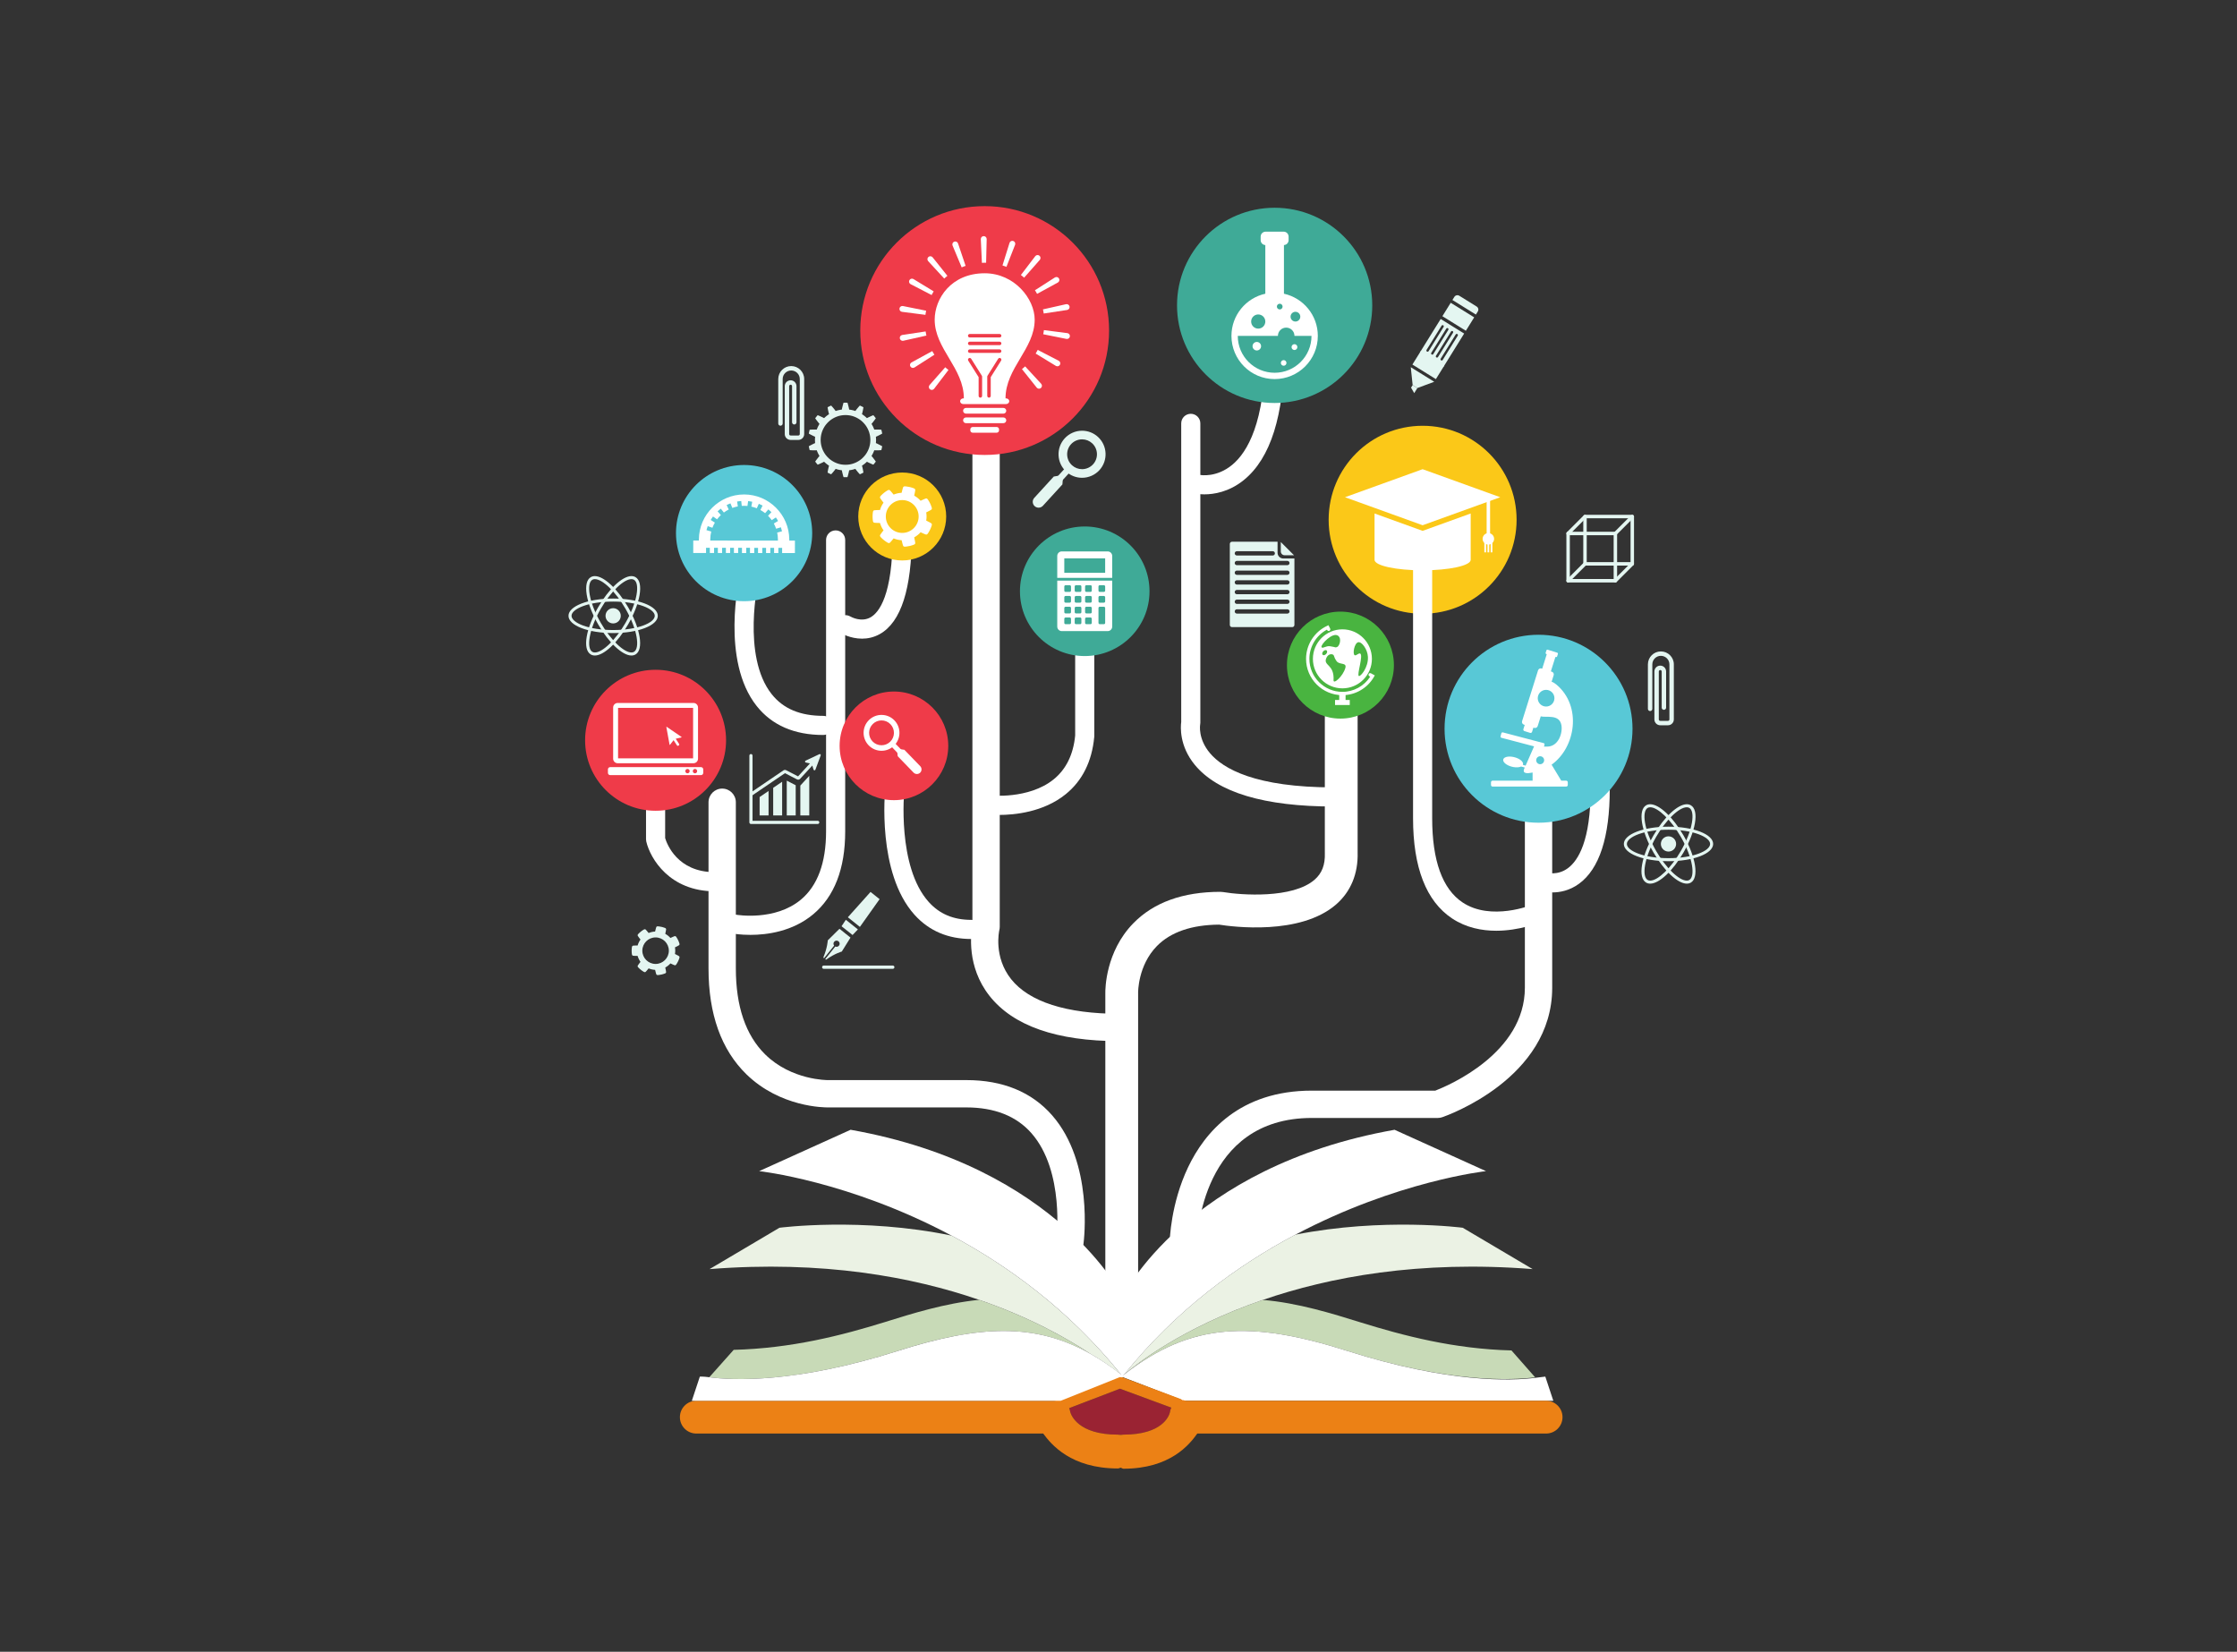 <?xml version="1.0" encoding="UTF-8" standalone="no"?>
<!-- Created with Inkscape (http://www.inkscape.org/) -->

<svg
   xmlns:dc="http://purl.org/dc/elements/1.1/"
   xmlns:cc="http://creativecommons.org/ns#"
   xmlns:rdf="http://www.w3.org/1999/02/22-rdf-syntax-ns#"
   xmlns:svg="http://www.w3.org/2000/svg"
   xmlns="http://www.w3.org/2000/svg"
   xmlns:sodipodi="http://sodipodi.sourceforge.net/DTD/sodipodi-0.dtd"
   xmlns:inkscape="http://www.inkscape.org/namespaces/inkscape"
   width="585.749mm"
   height="432.453mm"
   viewBox="0 0 585.749 432.453"
   version="1.1"
   id="svg8"
   inkscape:version="0.92.3 (2405546, 2018-03-11)"
   sodipodi:docname="education.svg">
  <rect x="0" y="0" width="585.749" height="432.453" fill="#333333" stroke="none"/>
  <defs
     id="defs2">
    <clipPath
       id="clipPath3895"
       clipPathUnits="userSpaceOnUse">
      <path
         inkscape:connector-curvature="0"
         id="path3893"
         d="m 1766.01,2435.84 c -60.26,0 -109.29,-49.03 -109.29,-109.29 0,-60.26 49.03,-109.29 109.29,-109.29 60.26,0 109.29,49.03 109.29,109.29 0,60.26 -49.03,109.29 -109.29,109.29 z m 0,-272.9 c -90.21,0 -163.61,73.4 -163.61,163.61 0,90.22 73.4,163.61 163.61,163.61 90.21,0 163.6,-73.39 163.6,-163.61 0,-90.21 -73.39,-163.61 -163.6,-163.61 z" />
    </clipPath>
  </defs>
  <sodipodi:namedview
     id="base"
     pagecolor="#ffffff"
     bordercolor="#666666"
     borderopacity="1.0"
     inkscape:pageopacity="0.0"
     inkscape:pageshadow="2"
     inkscape:zoom="0.49497475"
     inkscape:cx="952.95529"
     inkscape:cy="848.77815"
     inkscape:document-units="mm"
     inkscape:current-layer="g3723"
     showgrid="false"
     fit-margin-top="0"
     fit-margin-left="0"
     fit-margin-right="0"
     fit-margin-bottom="0"
     inkscape:window-width="1920"
     inkscape:window-height="1027"
     inkscape:window-x="1432"
     inkscape:window-y="-8"
     inkscape:window-maximized="1" />
  <g
     inkscape:label="Layer 1"
     inkscape:groupmode="layer"
     id="layer1"
     transform="translate(188.636,108.593)">
    <g
       transform="matrix(1.431,0,0,-1.431,-183.517,308.765)"
       inkscape:label="ink_ext_XXXXXX"
       id="g3721">
      <g
         transform="scale(0.1)"
         id="g3723">
        <path
           inkscape:connector-curvature="0"
           id="path3725"
           style="fill:none;fill-opacity:1;fill-rule:nonzero;stroke:none"
           d="M 4050,0 H 0 V 2822.5 H 4050 V 0" />
        <path
           inkscape:connector-curvature="0"
           id="path3727"
           style="fill:none;fill-opacity:1;fill-rule:nonzero;stroke:none"
           d="M 4058.55,-105.52 H -35.781 V 2917.29 H 4058.55 V -105.52" />
        <path
           inkscape:connector-curvature="0"
           id="path3729"
           style="fill:#e4f6f1;fill-opacity:1;fill-rule:nonzero;stroke:none"
           d="m 1944.2,2112.73 c -7.65,0 -14.99,-3.23 -20.15,-8.87 -4.91,-5.38 -7.44,-12.36 -7.11,-19.63 0.33,-7.29 3.47,-14 8.85,-18.92 5.04,-4.6 11.57,-7.14 18.39,-7.14 7.66,0 15,3.24 20.16,8.88 10.14,11.1 9.36,28.4 -1.74,38.54 -5.04,4.61 -11.57,7.14 -18.4,7.14 z m -0.02,-70.34 c -10.77,0 -21.07,4 -29.03,11.28 -8.49,7.76 -13.45,18.36 -13.97,29.85 -0.52,11.48 3.47,22.49 11.23,30.98 8.14,8.9 19.73,14.01 31.79,14.01 10.77,0 21.08,-4 29.03,-11.28 17.53,-16.01 18.76,-43.29 2.76,-60.82 -8.15,-8.91 -19.74,-14.02 -31.81,-14.02" />
        <path
           inkscape:connector-curvature="0"
           id="path3731"
           style="fill:#e4f6f1;fill-opacity:1;fill-rule:nonzero;stroke:none"
           d="m 1857.43,1990.51 v 0 c -4.35,3.99 -4.67,10.77 -0.67,15.13 l 35.66,39.03 17.19,2.94 -1.38,-17.39 -35.66,-39.03 c -4,-4.37 -10.76,-4.67 -15.14,-0.68" />
        <path
           inkscape:connector-curvature="0"
           id="path3733"
           style="fill:#e4f6f1;fill-opacity:1;fill-rule:nonzero;stroke:none"
           d="m 1899.9,2028.54 -8.42,7.68 23.29,25.48 8.41,-7.68 -23.28,-25.48" />
        <path
           inkscape:connector-curvature="0"
           id="path3735"
           style="fill:#e4f6f1;fill-opacity:1;fill-rule:nonzero;stroke:none"
           d="m 1163.83,1152.93 c -13.4,0 -24.26,10.86 -24.26,24.26 0,13.4 10.86,24.26 24.26,24.26 13.4,0 24.26,-10.86 24.26,-24.26 0,-13.4 -10.86,-24.26 -24.26,-24.26 z m 42.7,14.36 c 0,0 -0.91,0.57 -2.29,1.33 -1.32,0.75 -3.13,1.67 -4.96,2.52 0.34,1.97 0.51,3.99 0.51,6.05 0,2.06 -0.17,4.08 -0.51,6.04 1.83,0.84 3.64,1.77 4.96,2.51 1.38,0.77 2.29,1.34 2.29,1.34 0.46,0.19 0.8,0.62 0.98,1.19 0.17,0.56 0.17,1.25 -0.03,1.95 0,0 -0.06,0.2 -0.18,0.56 -0.12,0.35 -0.29,0.86 -0.5,1.47 -0.21,0.61 -0.49,1.29 -0.78,2.05 -0.31,0.74 -0.67,1.51 -1.03,2.29 -0.39,0.76 -0.76,1.53 -1.16,2.23 -0.4,0.69 -0.76,1.35 -1.11,1.88 -0.34,0.54 -0.63,1 -0.83,1.31 -0.1,0.16 -0.19,0.28 -0.24,0.35 -0.06,0.09 -0.09,0.13 -0.09,0.13 -0.42,0.6 -0.95,1.03 -1.5,1.24 -0.56,0.22 -1.1,0.22 -1.54,-0.03 0,0 -1.01,-0.36 -2.47,-0.96 -1.41,-0.57 -3.27,-1.4 -5.06,-2.31 -2.68,3.03 -5.88,5.6 -9.45,7.55 0.49,1.95 0.87,3.92 1.13,5.45 0.26,1.57 0.39,2.61 0.39,2.61 0.13,0.48 0.01,1.02 -0.33,1.51 -0.16,0.24 -0.38,0.48 -0.64,0.68 -0.26,0.2 -0.57,0.37 -0.9,0.5 0,0 -0.2,0.09 -0.55,0.22 -0.35,0.14 -0.85,0.33 -1.46,0.52 -0.61,0.22 -1.32,0.45 -2.1,0.67 -0.38,0.1 -0.78,0.21 -1.18,0.33 -0.41,0.1 -0.83,0.19 -1.25,0.29 -1.66,0.39 -3.36,0.66 -4.63,0.8 -0.64,0.09 -1.16,0.13 -1.53,0.16 -0.37,0.02 -0.59,0.04 -0.59,0.04 -0.72,0.07 -1.4,-0.11 -1.9,-0.4 -0.51,-0.3 -0.85,-0.73 -0.94,-1.21 0,0 -0.34,-1 -0.78,-2.53 -0.43,-1.48 -0.94,-3.43 -1.35,-5.4 -4.17,-0.21 -8.14,-1.15 -11.8,-2.69 -1.23,1.6 -2.54,3.14 -3.57,4.28 -1.06,1.18 -1.8,1.93 -1.8,1.93 -0.3,0.4 -0.79,0.65 -1.38,0.69 -0.29,0.02 -0.61,0 -0.93,-0.08 -0.32,-0.08 -0.65,-0.21 -0.96,-0.39 0,0 -0.19,-0.11 -0.51,-0.3 -0.33,-0.18 -0.78,-0.46 -1.32,-0.81 -0.26,-0.17 -0.56,-0.36 -0.87,-0.56 -0.3,-0.21 -0.61,-0.43 -0.94,-0.67 -0.32,-0.23 -0.67,-0.47 -1,-0.72 -0.33,-0.25 -0.66,-0.52 -1,-0.78 -0.68,-0.52 -1.31,-1.09 -1.92,-1.61 -0.59,-0.53 -1.12,-1.07 -1.59,-1.5 -0.46,-0.45 -0.82,-0.84 -1.07,-1.1 -0.26,-0.27 -0.41,-0.43 -0.41,-0.43 -0.98,-1.07 -1.19,-2.48 -0.51,-3.23 0,0 0.57,-0.9 1.49,-2.2 0.45,-0.64 0.99,-1.39 1.58,-2.17 0.56,-0.73 1.17,-1.49 1.79,-2.24 -2.34,-3.27 -4.14,-6.95 -5.26,-10.91 -0.97,0.02 -1.95,0.01 -2.87,-0.01 -0.99,-0.02 -1.9,-0.07 -2.69,-0.11 -1.58,-0.1 -2.64,-0.21 -2.64,-0.21 -0.49,0.03 -1.01,-0.22 -1.39,-0.65 -0.4,-0.44 -0.7,-1.05 -0.82,-1.78 0,0 -0.11,-0.85 -0.28,-2.11 -0.05,-0.64 -0.11,-1.38 -0.16,-2.18 -0.05,-0.79 -0.06,-1.64 -0.08,-2.49 0.02,-0.85 0.03,-1.7 0.08,-2.5 0.05,-0.8 0.11,-1.54 0.16,-2.18 0.17,-1.27 0.28,-2.11 0.28,-2.11 0.12,-0.72 0.42,-1.35 0.82,-1.78 0.38,-0.44 0.9,-0.67 1.39,-0.64 0,0 1.06,-0.12 2.64,-0.22 0.79,-0.05 1.7,-0.08 2.69,-0.1 0.92,-0.03 1.9,-0.03 2.87,-0.01 1.12,-3.97 2.92,-7.65 5.26,-10.91 -0.62,-0.75 -1.23,-1.53 -1.79,-2.25 -0.59,-0.78 -1.13,-1.53 -1.58,-2.18 -0.92,-1.28 -1.49,-2.19 -1.49,-2.19 -0.68,-0.75 -0.47,-2.15 0.51,-3.23 0,0 0.15,-0.15 0.41,-0.43 0.25,-0.26 0.61,-0.65 1.07,-1.1 0.47,-0.44 1,-0.97 1.59,-1.49 0.61,-0.53 1.24,-1.1 1.92,-1.61 0.34,-0.28 0.67,-0.53 1,-0.8 0.33,-0.25 0.68,-0.48 1,-0.72 0.33,-0.22 0.64,-0.46 0.94,-0.66 0.31,-0.2 0.61,-0.38 0.87,-0.56 0.54,-0.34 0.99,-0.63 1.32,-0.81 0.32,-0.18 0.51,-0.3 0.51,-0.3 0.31,-0.18 0.64,-0.3 0.96,-0.39 0.32,-0.08 0.64,-0.1 0.93,-0.08 0.59,0.05 1.08,0.28 1.38,0.69 0,0 0.74,0.74 1.8,1.94 1.03,1.13 2.34,2.67 3.57,4.27 3.66,-1.54 7.63,-2.48 11.8,-2.69 0.41,-1.96 0.92,-3.92 1.35,-5.39 0.44,-1.54 0.78,-2.53 0.78,-2.53 0.09,-0.5 0.43,-0.92 0.94,-1.21 0.5,-0.31 1.18,-0.47 1.9,-0.4 0,0 0.22,0.01 0.59,0.04 0.37,0.03 0.89,0.06 1.53,0.15 1.27,0.15 2.97,0.41 4.63,0.8 0.42,0.1 0.84,0.2 1.25,0.3 0.4,0.11 0.8,0.22 1.18,0.33 0.78,0.21 1.49,0.45 2.1,0.65 0.61,0.21 1.11,0.38 1.46,0.53 0.35,0.14 0.55,0.21 0.55,0.21 0.33,0.14 0.64,0.31 0.9,0.51 0.26,0.21 0.48,0.44 0.64,0.69 0.34,0.48 0.46,1.01 0.33,1.5 0,0 -0.13,1.04 -0.39,2.62 -0.26,1.51 -0.64,3.48 -1.13,5.45 3.57,1.95 6.77,4.52 9.45,7.55 1.79,-0.91 3.65,-1.74 5.06,-2.33 1.46,-0.59 2.47,-0.95 2.47,-0.95 0.44,-0.24 0.98,-0.24 1.54,-0.04 0.55,0.23 1.08,0.66 1.5,1.24 0,0 0.03,0.05 0.09,0.14 0.05,0.08 0.14,0.2 0.24,0.35 0.2,0.32 0.49,0.76 0.83,1.3 0.35,0.55 0.71,1.2 1.11,1.9 0.4,0.69 0.77,1.46 1.16,2.22 0.36,0.77 0.72,1.56 1.03,2.3 0.29,0.75 0.57,1.43 0.78,2.05 0.21,0.6 0.38,1.11 0.5,1.46 0.12,0.36 0.18,0.56 0.18,0.56 0.2,0.7 0.2,1.4 0.03,1.95 -0.18,0.57 -0.52,1.01 -0.98,1.19" />
        <path
           inkscape:connector-curvature="0"
           id="path3737"
           style="fill:#e4f6f1;fill-opacity:1;fill-rule:nonzero;stroke:none"
           d="m 1597.81,1143.96 h -126.29 c -1.68,0 -3.04,1.37 -3.04,3.05 0,1.68 1.36,3.03 3.04,3.03 h 126.29 c 1.68,0 3.04,-1.35 3.04,-3.03 0,-1.68 -1.36,-3.05 -3.04,-3.05" />
        <path
           inkscape:connector-curvature="0"
           id="path3739"
           style="fill:#e4f6f1;fill-opacity:1;fill-rule:nonzero;stroke:none"
           d="m 1511.94,1233.69 22.05,-17.6 -9.76,-10.23 -20.12,16.05 7.83,11.78" />
        <path
           inkscape:connector-curvature="0"
           id="path3741"
           style="fill:#e4f6f1;fill-opacity:1;fill-rule:nonzero;stroke:none"
           d="m 1515.63,1238.32 22.06,-17.6 36.03,50.74 -16.56,13.23 -41.53,-46.37" />
        <path
           inkscape:connector-curvature="0"
           id="path3743"
           style="fill:#e4f6f1;fill-opacity:1;fill-rule:nonzero;stroke:none"
           d="m 1470.93,1165.2 c -0.47,-1.12 1,-2 1.76,-1.06 l 17.84,22.32 c -1.57,2.04 -1.63,4.93 0.04,7.02 1.95,2.44 5.52,2.85 7.97,0.89 2.46,-1.95 2.86,-5.52 0.89,-7.98 -1.66,-2.07 -4.49,-2.66 -6.81,-1.59 l -17.83,-22.34 c -0.76,-0.94 0.43,-2.17 1.41,-1.48 15.83,11.25 28.35,14.61 28.35,14.61 l 15.92,25.54 -9.04,7.23 -2.09,1.68 -9.04,7.21 -21.4,-21.18 c 0,0 -0.52,-12.95 -7.97,-30.87" />
        <path
           inkscape:connector-curvature="0"
           id="path3745"
           style="fill:#e4f6f1;fill-opacity:1;fill-rule:nonzero;stroke:none"
           d="m 3050.7,1439.57 c -14.12,0 -38.19,-23.25 -55.99,-54.07 -10.37,-17.99 -17.58,-36.33 -20.26,-51.65 -2.5,-14.18 -0.77,-24.14 4.73,-27.31 1.31,-0.76 2.87,-1.14 4.63,-1.14 14.12,0 38.18,23.24 55.98,54.07 10.39,17.98 17.57,36.32 20.27,51.64 2.48,14.19 0.76,24.14 -4.74,27.32 -1.32,0.75 -2.86,1.14 -4.62,1.14 z m -66.89,-139.75 c -2.76,0 -5.26,0.65 -7.42,1.9 -7.75,4.47 -10.39,16.23 -7.43,33.09 2.8,15.95 10.23,34.94 20.92,53.47 19.34,33.48 44.34,56.86 60.82,56.86 2.74,0 5.24,-0.64 7.41,-1.89 7.75,-4.48 10.39,-16.23 7.44,-33.1 -2.81,-15.94 -10.24,-34.94 -20.94,-53.47 -19.33,-33.48 -44.34,-56.86 -60.8,-56.86" />
        <path
           inkscape:connector-curvature="0"
           id="path3747"
           style="fill:#e4f6f1;fill-opacity:1;fill-rule:nonzero;stroke:none"
           d="m 3017.25,1398.51 c -45.55,0 -76.15,-13.46 -76.15,-26.03 0,-12.57 30.6,-26.02 76.15,-26.02 h 0.02 c 45.52,0 76.13,13.45 76.13,26.02 0,12.57 -30.61,26.03 -76.15,26.03 z m 0.02,-57.62 h -0.02 c -45.82,0 -81.71,13.88 -81.71,31.59 0,17.72 35.89,31.6 81.71,31.6 45.82,0 81.71,-13.88 81.71,-31.6 0,-17.71 -35.89,-31.59 -81.69,-31.59" />
        <path
           inkscape:connector-curvature="0"
           id="path3749"
           style="fill:#e4f6f1;fill-opacity:1;fill-rule:nonzero;stroke:none"
           d="m 2983.81,1439.57 c -1.76,0 -3.32,-0.39 -4.63,-1.14 -10.88,-6.29 -7.25,-39.51 15.53,-78.96 17.79,-30.83 41.87,-54.07 55.99,-54.07 1.76,0 3.3,0.38 4.62,1.14 10.89,6.28 7.24,39.51 -15.53,78.96 -17.8,30.82 -41.86,54.07 -55.98,54.07 z m 66.89,-139.75 c -16.48,0 -41.48,23.38 -60.82,56.86 -22.91,39.69 -28.83,77.71 -13.49,86.57 2.16,1.25 4.66,1.89 7.42,1.89 16.46,0 41.47,-23.38 60.8,-56.86 22.91,-39.69 28.84,-77.7 13.5,-86.56 -2.17,-1.25 -4.67,-1.9 -7.41,-1.9" />
        <path
           inkscape:connector-curvature="0"
           id="path3751"
           style="fill:#e4f6f1;fill-opacity:1;fill-rule:nonzero;stroke:none"
           d="m 3031.19,1372.48 c 0,-7.69 -6.23,-13.94 -13.94,-13.94 -7.7,0 -13.95,6.25 -13.95,13.94 0,7.71 6.25,13.95 13.95,13.95 7.71,0 13.94,-6.24 13.94,-13.95" />
        <path
           inkscape:connector-curvature="0"
           id="path3753"
           style="fill:#e4f6f1;fill-opacity:1;fill-rule:nonzero;stroke:none"
           d="m 1119.63,1856.96 c -14.12,0 -38.19,-23.25 -55.99,-54.07 -10.38,-17.99 -17.58,-36.33 -20.26,-51.64 -2.49,-14.19 -0.77,-24.15 4.73,-27.31 1.31,-0.77 2.87,-1.15 4.62,-1.15 14.13,0 38.19,23.25 55.99,54.08 10.38,17.97 17.58,36.31 20.26,51.64 2.49,14.18 0.77,24.13 -4.73,27.31 -1.31,0.76 -2.86,1.14 -4.62,1.14 z m -66.9,-139.74 c -2.74,0 -5.24,0.64 -7.41,1.89 -7.75,4.47 -10.39,16.23 -7.43,33.1 2.79,15.94 10.23,34.93 20.93,53.46 19.32,33.48 44.33,56.86 60.81,56.86 2.74,0 5.23,-0.64 7.41,-1.89 7.75,-4.47 10.39,-16.23 7.43,-33.1 -2.8,-15.94 -10.23,-34.93 -20.93,-53.46 -19.33,-33.48 -44.33,-56.86 -60.81,-56.86" />
        <path
           inkscape:connector-curvature="0"
           id="path3755"
           style="fill:#e4f6f1;fill-opacity:1;fill-rule:nonzero;stroke:none"
           d="m 1086.18,1815.9 c -45.55,0 -76.15,-13.46 -76.15,-26.03 0,-12.57 30.6,-26.02 76.15,-26.02 h 0.01 c 45.54,0 76.13,13.45 76.13,26.02 0,12.57 -30.59,26.03 -76.14,26.03 z m 0.01,-57.62 h -0.01 c -45.82,0 -81.71,13.88 -81.71,31.59 0,17.72 35.89,31.6 81.7,31.6 45.83,0 81.72,-13.88 81.72,-31.6 0,-17.71 -35.89,-31.59 -81.7,-31.59" />
        <path
           inkscape:connector-curvature="0"
           id="path3757"
           style="fill:#e4f6f1;fill-opacity:1;fill-rule:nonzero;stroke:none"
           d="m 1052.73,1856.96 c -1.75,0 -3.31,-0.38 -4.62,-1.14 -10.88,-6.29 -7.24,-39.51 15.53,-78.95 17.8,-30.83 41.87,-54.08 55.99,-54.08 1.76,0 3.31,0.38 4.62,1.15 10.89,6.27 7.24,39.5 -15.53,78.95 -17.8,30.82 -41.86,54.07 -55.99,54.07 z m 66.9,-139.74 c -16.48,0 -41.49,23.38 -60.81,56.86 -22.91,39.68 -28.84,77.71 -13.5,86.56 2.17,1.25 4.67,1.89 7.41,1.89 16.48,0 41.48,-23.38 60.81,-56.86 22.92,-39.68 28.84,-77.7 13.5,-86.56 -2.18,-1.25 -4.67,-1.89 -7.41,-1.89" />
        <path
           inkscape:connector-curvature="0"
           id="path3759"
           style="fill:#e4f6f1;fill-opacity:1;fill-rule:nonzero;stroke:none"
           d="m 1100.13,1789.87 c 0,-7.7 -6.24,-13.94 -13.95,-13.94 -7.7,0 -13.94,6.24 -13.94,13.94 0,7.71 6.24,13.95 13.94,13.95 7.71,0 13.95,-6.24 13.95,-13.95" />
        <path
           inkscape:connector-curvature="0"
           id="path3761"
           style="fill:#e4f6f1;fill-opacity:1;fill-rule:nonzero;stroke:none"
           d="m 2621.89,2367.67 42.95,-26.66 3.5,5.62 c 1.92,3.1 0.97,7.18 -2.14,9.1 l -31.73,19.69 c -3.1,1.92 -7.17,0.97 -9.1,-2.13 l -3.48,-5.62" />
        <path
           inkscape:connector-curvature="0"
           id="path3763"
           style="fill:#e4f6f1;fill-opacity:1;fill-rule:nonzero;stroke:none"
           d="m 2646.48,2311.38 15.24,24.54 -42.97,26.66 -15.22,-24.54 42.95,-26.66" />
        <path
           inkscape:connector-curvature="0"
           id="path3765"
           style="fill:#e4f6f1;fill-opacity:1;fill-rule:nonzero;stroke:none"
           d="m 2606.85,2247.46 -42.96,26.66 -15.24,-24.54 42.97,-26.66 15.23,24.54" />
        <path
           inkscape:connector-curvature="0"
           id="path3767"
           style="fill:#e4f6f1;fill-opacity:1;fill-rule:nonzero;stroke:none"
           d="m 2557.77,2206.61 30.85,11.45 -42.96,26.66 3.44,-32.73 8.67,-5.38" />
        <path
           inkscape:connector-curvature="0"
           id="path3769"
           style="fill:#e4f6f1;fill-opacity:1;fill-rule:nonzero;stroke:none"
           d="m 2557.77,2206.61 -8.67,5.38 -2.91,-4.69 5.8,-10 5.78,9.31" />
        <path
           inkscape:connector-curvature="0"
           id="path3771"
           style="fill:#e4f6f1;fill-opacity:1;fill-rule:nonzero;stroke:none"
           d="m 2600.43,2260.31 27.5,44.33 c 0.62,1.02 1.97,1.34 3,0.7 1.01,-0.63 1.34,-1.97 0.69,-2.98 l -27.5,-44.34 c -0.63,-1.02 -1.97,-1.34 -2.99,-0.71 -1.03,0.64 -1.34,1.98 -0.7,3 z m -7.93,2.36 c -1.02,0.63 -1.33,1.97 -0.7,2.99 l 27.52,44.33 c 0.62,1.03 1.97,1.34 2.98,0.7 1.02,-0.63 1.33,-1.97 0.71,-2.99 l -27.52,-44.33 c -0.63,-1.03 -1.97,-1.34 -2.99,-0.7 z m -8.61,5.35 c -1.03,0.63 -1.34,1.97 -0.71,2.99 l 27.5,44.33 c 0.65,1.02 1.98,1.34 3.01,0.71 1.02,-0.64 1.33,-1.98 0.7,-3 l -27.51,-44.34 c -0.63,-1.01 -1.98,-1.33 -2.99,-0.69 z m -8.63,5.34 c -1.02,0.64 -1.33,1.98 -0.7,3 l 27.51,44.33 c 0.64,1.02 1.97,1.33 2.99,0.7 1.03,-0.63 1.34,-1.97 0.7,-2.99 l -27.5,-44.34 c -0.64,-1.01 -1.97,-1.33 -3,-0.7 z m 68.1,32.93 -42.97,26.66 -37.56,-60.53 42.97,-26.66 37.56,60.53" />
        <path
           inkscape:connector-curvature="0"
           id="path3773"
           style="fill:#e4f6f1;fill-opacity:1;fill-rule:nonzero;stroke:none"
           d="m 3016.31,1589.6 h -14.12 c -5.92,0 -10.73,4.81 -10.73,10.72 v 87.67 c 0,5.92 4.81,10.73 10.73,10.73 5.92,0 10.72,-4.81 10.72,-10.73 v -66.12 c 0,-2.23 -1.81,-4.04 -4.04,-4.04 -2.23,0 -4.04,1.81 -4.04,4.04 v 66.12 c 0,1.46 -1.18,2.65 -2.64,2.65 -1.47,0 -2.66,-1.19 -2.66,-2.65 v -87.67 c 0,-1.46 1.19,-2.64 2.66,-2.64 h 14.12 c 1.45,0 2.64,1.18 2.64,2.64 V 1701 c 0,8.63 -7.02,15.65 -15.65,15.65 -8.63,0 -15.64,-7.02 -15.64,-15.65 v -81.36 c 0,-2.23 -1.82,-4.04 -4.05,-4.04 -2.22,0 -4.04,1.81 -4.04,4.04 V 1701 c 0,13.08 10.64,23.72 23.73,23.72 13.09,0 23.73,-10.64 23.73,-23.72 v -100.68 c 0,-5.91 -4.81,-10.72 -10.72,-10.72" />
        <path
           inkscape:connector-curvature="0"
           id="path3775"
           style="fill:#e4f6f1;fill-opacity:1;fill-rule:nonzero;stroke:none"
           d="m 1425.03,2111.67 h -14.11 c -5.92,0 -10.73,4.81 -10.73,10.72 v 87.67 c 0,5.92 4.81,10.73 10.73,10.73 5.91,0 10.72,-4.81 10.72,-10.73 v -66.12 c 0,-2.23 -1.81,-4.04 -4.04,-4.04 -2.23,0 -4.04,1.81 -4.04,4.04 v 66.12 c 0,1.46 -1.19,2.65 -2.64,2.65 -1.47,0 -2.66,-1.19 -2.66,-2.65 v -87.67 c 0,-1.46 1.19,-2.64 2.66,-2.64 h 14.11 c 1.46,0 2.65,1.18 2.65,2.64 v 100.68 c 0,8.63 -7.03,15.64 -15.65,15.64 -8.63,0 -15.65,-7.01 -15.65,-15.64 v -81.36 c 0,-2.23 -1.81,-4.04 -4.05,-4.04 -2.22,0 -4.03,1.81 -4.03,4.04 v 81.36 c 0,13.08 10.65,23.72 23.73,23.72 13.08,0 23.72,-10.64 23.72,-23.72 v -100.68 c 0,-5.91 -4.8,-10.72 -10.72,-10.72" />
        <path
           inkscape:connector-curvature="0"
           id="path3777"
           style="fill:#e4f6f1;fill-opacity:1;fill-rule:nonzero;stroke:none"
           d="m 1460.51,1409 h -122.18 c -1.61,0 -2.91,1.31 -2.91,2.91 v 122.18 c 0,1.61 1.3,2.91 2.91,2.91 1.61,0 2.91,-1.3 2.91,-2.91 v -119.27 h 119.27 c 1.61,0 2.91,-1.29 2.91,-2.91 0,-1.6 -1.3,-2.91 -2.91,-2.91" />
        <path
           inkscape:connector-curvature="0"
           id="path3779"
           style="fill:#e4f6f1;fill-opacity:1;fill-rule:nonzero;stroke:none"
           d="m 1339.97,1460.74 -3.28,4.82 61.15,41.56 c 1.43,0.97 3.26,1.07 4.79,0.29 l 21.91,-11.29 24.14,26.29 4.28,-3.93 -24.72,-26.92 c -1.42,-1.55 -3.73,-1.96 -5.6,-1 l -22.08,11.37 -60.59,-41.19" />
        <path
           inkscape:connector-curvature="0"
           id="path3781"
           style="fill:#e4f6f1;fill-opacity:1;fill-rule:nonzero;stroke:none"
           d="m 1465.98,1534.5 -9.71,-26.18 c -0.59,-1.59 -2.87,-1.53 -3.37,0.1 l -3.02,9.68 c -0.19,0.61 -0.69,1.07 -1.32,1.21 l -9.9,2.17 c -1.66,0.38 -1.91,2.64 -0.37,3.36 l 25.25,11.9 c 1.45,0.67 2.99,-0.74 2.44,-2.24" />
        <path
           inkscape:connector-curvature="0"
           id="path3783"
           style="fill:#e4f6f1;fill-opacity:1;fill-rule:nonzero;stroke:none"
           d="m 1354.2,1458.3 v -33.69 h 16.36 v 44.8 l -16.36,-11.11" />
        <path
           inkscape:connector-curvature="0"
           id="path3785"
           style="fill:#e4f6f1;fill-opacity:1;fill-rule:nonzero;stroke:none"
           d="m 1379.02,1475.17 v -50.56 h 16.37 v 61.68 l -16.37,-11.12" />
        <path
           inkscape:connector-curvature="0"
           id="path3787"
           style="fill:#e4f6f1;fill-opacity:1;fill-rule:nonzero;stroke:none"
           d="m 1403.85,1488.31 v -63.7 h 16.36 v 55.27 l -16.36,8.43" />
        <path
           inkscape:connector-curvature="0"
           id="path3789"
           style="fill:#e4f6f1;fill-opacity:1;fill-rule:nonzero;stroke:none"
           d="m 1428.67,1479.28 v -54.67 h 16.36 v 72.48 l -16.36,-17.81" />
        <path
           inkscape:connector-curvature="0"
           id="path3791"
           style="fill:#e4f6f1;fill-opacity:1;fill-rule:nonzero;stroke:none"
           d="m 2314.9,1900.65 h 17.15 l -24.2,24.19 v -17.15 c 0,-3.9 3.16,-7.04 7.05,-7.04" />
        <path
           inkscape:connector-curvature="0"
           id="path3793"
           style="fill:#e4f6f1;fill-opacity:1;fill-rule:nonzero;stroke:none"
           d="m 2319.88,1890.37 c 2.17,0 3.93,-1.77 3.93,-3.94 0,-2.17 -1.76,-3.93 -3.93,-3.93 h -92.43 c -2.17,0 -3.93,1.76 -3.93,3.93 0,2.17 1.76,3.94 3.93,3.94 z m 0,-25.58 h -92.43 c -2.17,0 -3.93,1.76 -3.93,3.92 0,2.17 1.76,3.94 3.93,3.94 h 92.43 c 2.17,0 3.93,-1.77 3.93,-3.94 0,-2.16 -1.76,-3.92 -3.93,-3.92 z m 0,-17.72 h -92.43 c -2.17,0 -3.93,1.77 -3.93,3.94 0,2.17 1.76,3.93 3.93,3.93 h 92.43 c 2.17,0 3.93,-1.76 3.93,-3.93 0,-2.17 -1.76,-3.94 -3.93,-3.94 z m 0,-17.7 h -92.43 c -2.17,0 -3.93,1.76 -3.93,3.93 0,2.16 1.76,3.93 3.93,3.93 h 92.43 c 2.17,0 3.93,-1.77 3.93,-3.93 0,-2.17 -1.76,-3.93 -3.93,-3.93 z m 0,-17.71 h -92.43 c -2.17,0 -3.93,1.75 -3.93,3.93 0,2.17 1.76,3.93 3.93,3.93 h 92.43 c 2.17,0 3.93,-1.76 3.93,-3.93 0,-2.18 -1.76,-3.93 -3.93,-3.93 z m 0,-17.72 h -92.43 c -2.17,0 -3.93,1.77 -3.93,3.94 0,2.16 1.76,3.93 3.93,3.93 h 92.43 c 2.17,0 3.93,-1.77 3.93,-3.93 0,-2.17 -1.76,-3.94 -3.93,-3.94 z m -92.43,114.13 h 65.7 c 2.17,0 3.94,-1.76 3.94,-3.93 0,-2.17 -1.77,-3.93 -3.94,-3.93 h -65.7 c -2.17,0 -3.93,1.76 -3.93,3.93 0,2.17 1.76,3.93 3.93,3.93 z m -8.91,17.34 c -2.19,0 -3.98,-1.79 -3.98,-3.99 v -148.23 c 0,-2.2 1.79,-4 3.98,-4 h 110.25 c 2.2,0 3.98,1.8 3.98,4 v 121.52 h -20.33 c -5.8,0 -10.52,4.72 -10.52,10.52 v 20.18 h -83.38" />
        <path
           inkscape:connector-curvature="0"
           id="path3795"
           style="fill:#e4f6f1;fill-opacity:1;fill-rule:nonzero;stroke:none"
           d="m 2867.64,1888.1 h 80.2 v 80.2 h -80.2 z m 83.36,-6.31 h -86.52 c -1.75,0 -3.15,1.41 -3.15,3.16 v 86.5 c 0,1.75 1.4,3.16 3.15,3.16 H 2951 c 1.74,0 3.15,-1.41 3.15,-3.16 v -86.5 c 0,-1.75 -1.41,-3.16 -3.15,-3.16" />
        <path
           inkscape:connector-curvature="0"
           id="path3797"
           style="fill:#e4f6f1;fill-opacity:1;fill-rule:nonzero;stroke:none"
           d="m 2836.72,1857.17 h 80.19 v 80.21 h -80.19 z m 83.36,-6.31 h -86.52 c -1.74,0 -3.15,1.42 -3.15,3.16 v 86.51 c 0,1.74 1.41,3.16 3.15,3.16 h 86.52 c 1.74,0 3.14,-1.42 3.14,-3.16 v -86.51 c 0,-1.74 -1.4,-3.16 -3.14,-3.16" />
        <path
           inkscape:connector-curvature="0"
           id="path3799"
           style="fill:#e4f6f1;fill-opacity:1;fill-rule:nonzero;stroke:none"
           d="m 2833.56,1937.38 c -0.81,0 -1.61,0.31 -2.23,0.92 -1.23,1.24 -1.23,3.23 0,4.46 l 30.92,30.93 c 1.24,1.23 3.23,1.23 4.47,0 1.23,-1.23 1.23,-3.24 0,-4.47 l -30.92,-30.92 c -0.62,-0.61 -1.42,-0.92 -2.24,-0.92" />
        <path
           inkscape:connector-curvature="0"
           id="path3801"
           style="fill:#e4f6f1;fill-opacity:1;fill-rule:nonzero;stroke:none"
           d="m 2833.56,1850.86 c -0.81,0 -1.61,0.32 -2.23,0.93 -1.23,1.23 -1.23,3.23 0,4.46 l 30.92,30.92 c 1.24,1.23 3.23,1.23 4.47,0 1.23,-1.23 1.23,-3.23 0,-4.46 l -30.92,-30.92 c -0.62,-0.61 -1.42,-0.93 -2.24,-0.93" />
        <path
           inkscape:connector-curvature="0"
           id="path3803"
           style="fill:#e4f6f1;fill-opacity:1;fill-rule:nonzero;stroke:none"
           d="m 2920.08,1937.38 c -0.81,0 -1.62,0.31 -2.24,0.92 -1.23,1.24 -1.23,3.23 0,4.46 l 30.93,30.93 c 1.23,1.23 3.22,1.23 4.45,0 1.24,-1.23 1.24,-3.24 0,-4.47 l -30.92,-30.92 c -0.61,-0.61 -1.42,-0.92 -2.22,-0.92" />
        <path
           inkscape:connector-curvature="0"
           id="path3805"
           style="fill:#e4f6f1;fill-opacity:1;fill-rule:nonzero;stroke:none"
           d="m 2920.08,1850.86 c -0.81,0 -1.62,0.32 -2.24,0.93 -1.23,1.23 -1.23,3.23 0,4.46 l 30.93,30.92 c 1.23,1.23 3.22,1.23 4.45,0 1.24,-1.23 1.24,-3.23 0,-4.46 l -30.92,-30.92 c -0.61,-0.61 -1.42,-0.93 -2.22,-0.93" />
        <path
           inkscape:connector-curvature="0"
           id="path3807"
           style="fill:#e4f6f1;fill-opacity:1;fill-rule:nonzero;stroke:none"
           d="m 1551.92,2091.16 c -0.26,-0.5 -0.6,-1.22 -1.1,-2.04 -0.12,-0.2 -0.24,-0.42 -0.37,-0.64 -0.12,-0.23 -0.25,-0.46 -0.41,-0.69 -0.29,-0.45 -0.61,-0.94 -0.93,-1.45 -0.34,-0.49 -0.71,-0.99 -1.06,-1.5 l -0.28,-0.39 -0.29,-0.38 c -0.2,-0.24 -0.4,-0.5 -0.6,-0.75 -1.59,-1.99 -3.36,-3.84 -4.78,-5.14 -0.7,-0.64 -1.32,-1.15 -1.74,-1.52 -0.21,-0.18 -0.39,-0.31 -0.51,-0.41 -0.11,-0.09 -0.18,-0.14 -0.18,-0.14 0,0 -0.25,-0.19 -0.69,-0.54 -0.43,-0.36 -1.09,-0.8 -1.87,-1.36 -1.58,-1.08 -3.75,-2.43 -6.05,-3.53 -2.3,-1.11 -4.7,-1.98 -6.52,-2.54 -0.46,-0.13 -0.88,-0.25 -1.26,-0.36 -0.18,-0.05 -0.36,-0.1 -0.52,-0.14 -0.16,-0.05 -0.31,-0.08 -0.45,-0.11 -0.54,-0.13 -0.85,-0.19 -0.85,-0.19 0,0 -0.31,-0.08 -0.85,-0.21 -0.55,-0.1 -1.34,-0.24 -2.28,-0.41 -1.89,-0.26 -4.43,-0.53 -7,-0.53 -2.57,0 -5.11,0.27 -7,0.53 -0.95,0.17 -1.73,0.31 -2.28,0.41 -0.54,0.13 -0.85,0.21 -0.85,0.21 0,0 -0.31,0.06 -0.86,0.19 -0.13,0.03 -0.28,0.06 -0.44,0.11 -0.16,0.04 -0.34,0.09 -0.52,0.14 -0.38,0.11 -0.8,0.23 -1.26,0.36 -1.82,0.56 -4.22,1.43 -6.52,2.54 -2.3,1.1 -4.48,2.45 -6.05,3.53 -0.78,0.56 -1.45,1 -1.87,1.36 -0.44,0.35 -0.69,0.54 -0.69,0.54 0,0 -0.07,0.05 -0.19,0.14 -0.11,0.1 -0.29,0.23 -0.51,0.41 -0.41,0.37 -1.03,0.88 -1.73,1.52 -1.42,1.3 -3.19,3.15 -4.79,5.14 -0.19,0.25 -0.39,0.51 -0.58,0.75 l -0.31,0.38 -0.27,0.39 c -0.36,0.51 -0.72,1.01 -1.07,1.5 -0.32,0.51 -0.63,1 -0.92,1.45 -0.16,0.23 -0.29,0.46 -0.41,0.69 -0.13,0.22 -0.26,0.44 -0.37,0.64 -0.5,0.82 -0.84,1.54 -1.1,2.04 -0.26,0.49 -0.41,0.77 -0.41,0.77 0,0 -0.12,0.3 -0.35,0.8 -0.23,0.51 -0.58,1.23 -0.91,2.13 -0.17,0.44 -0.38,0.92 -0.55,1.44 -0.18,0.52 -0.37,1.06 -0.56,1.63 -0.33,1.14 -0.7,2.36 -0.97,3.61 -0.07,0.31 -0.14,0.62 -0.21,0.92 -0.06,0.32 -0.11,0.63 -0.17,0.94 -0.06,0.31 -0.11,0.62 -0.16,0.92 -0.03,0.15 -0.06,0.3 -0.08,0.45 -0.02,0.15 -0.04,0.3 -0.06,0.44 -0.07,0.6 -0.15,1.18 -0.22,1.72 -0.04,0.55 -0.08,1.06 -0.11,1.54 -0.11,0.96 -0.08,1.76 -0.11,2.32 -0.01,0.56 -0.03,0.88 -0.03,0.88 0,0 0.02,0.32 0.03,0.88 0.03,0.56 0,1.36 0.11,2.31 0.03,0.48 0.07,1 0.11,1.55 0.07,0.54 0.15,1.11 0.22,1.7 0.02,0.16 0.04,0.31 0.06,0.45 0.02,0.16 0.05,0.31 0.08,0.46 0.05,0.3 0.1,0.61 0.16,0.92 0.06,0.31 0.11,0.62 0.17,0.93 0.07,0.31 0.14,0.61 0.21,0.93 0.27,1.25 0.64,2.46 0.97,3.61 0.19,0.57 0.38,1.11 0.56,1.63 0.17,0.52 0.38,0.99 0.55,1.44 0.33,0.9 0.68,1.61 0.91,2.12 0.23,0.51 0.35,0.79 0.35,0.79 0,0 0.15,0.29 0.41,0.79 0.26,0.5 0.6,1.21 1.1,2.03 0.11,0.21 0.24,0.43 0.37,0.65 0.12,0.22 0.25,0.45 0.41,0.68 0.29,0.47 0.6,0.96 0.92,1.45 0.35,0.5 0.71,1 1.07,1.51 l 0.27,0.39 0.31,0.37 c 0.19,0.25 0.39,0.5 0.58,0.75 1.6,2 3.37,3.85 4.79,5.13 0.7,0.66 1.32,1.16 1.73,1.54 0.22,0.18 0.4,0.31 0.51,0.4 0.12,0.09 0.19,0.14 0.19,0.14 0,0 0.25,0.2 0.69,0.55 0.42,0.36 1.09,0.79 1.87,1.36 1.57,1.08 3.75,2.42 6.05,3.53 2.3,1.11 4.7,1.97 6.52,2.54 0.46,0.12 0.88,0.25 1.26,0.35 0.18,0.06 0.36,0.1 0.52,0.15 0.16,0.05 0.31,0.07 0.44,0.1 0.55,0.13 0.86,0.2 0.86,0.2 0,0 0.31,0.07 0.85,0.2 0.55,0.1 1.33,0.25 2.28,0.41 1.89,0.28 4.43,0.53 7,0.54 2.57,-0.01 5.11,-0.26 7,-0.54 0.94,-0.16 1.73,-0.31 2.28,-0.41 0.54,-0.13 0.85,-0.2 0.85,-0.2 0,0 0.31,-0.07 0.85,-0.2 0.14,-0.03 0.29,-0.05 0.45,-0.1 0.16,-0.05 0.34,-0.09 0.52,-0.15 0.38,-0.1 0.8,-0.23 1.26,-0.35 1.82,-0.57 4.22,-1.43 6.52,-2.54 2.3,-1.11 4.47,-2.45 6.05,-3.53 0.78,-0.57 1.44,-1 1.87,-1.36 0.44,-0.35 0.69,-0.55 0.69,-0.55 0,0 0.07,-0.05 0.18,-0.14 0.12,-0.09 0.3,-0.22 0.51,-0.4 0.42,-0.38 1.04,-0.88 1.74,-1.54 1.42,-1.28 3.19,-3.13 4.78,-5.13 0.2,-0.25 0.4,-0.5 0.6,-0.75 l 0.29,-0.37 0.28,-0.39 c 0.35,-0.51 0.72,-1.01 1.06,-1.51 0.32,-0.49 0.64,-0.98 0.93,-1.45 0.16,-0.23 0.29,-0.46 0.41,-0.68 0.13,-0.22 0.25,-0.44 0.37,-0.65 0.5,-0.82 0.84,-1.53 1.1,-2.03 0.26,-0.5 0.4,-0.79 0.4,-0.79 0,0 0.13,-0.28 0.36,-0.79 0.23,-0.51 0.58,-1.22 0.91,-2.12 0.17,-0.45 0.38,-0.92 0.55,-1.44 0.18,-0.52 0.36,-1.06 0.56,-1.63 0.33,-1.15 0.7,-2.36 0.96,-3.61 0.08,-0.32 0.15,-0.62 0.22,-0.93 0.06,-0.31 0.11,-0.62 0.16,-0.93 0.06,-0.31 0.12,-0.62 0.17,-0.92 0.03,-0.15 0.06,-0.3 0.08,-0.46 0.02,-0.14 0.04,-0.29 0.06,-0.45 0.07,-0.59 0.14,-1.16 0.21,-1.7 0.05,-0.55 0.09,-1.07 0.12,-1.55 0.1,-0.95 0.08,-1.75 0.11,-2.31 0.01,-0.56 0.02,-0.88 0.02,-0.88 0,0 -0.01,-0.32 -0.02,-0.88 -0.03,-0.56 -0.01,-1.36 -0.11,-2.32 -0.03,-0.48 -0.07,-0.99 -0.12,-1.54 -0.07,-0.54 -0.14,-1.12 -0.21,-1.72 -0.02,-0.14 -0.04,-0.29 -0.06,-0.44 -0.02,-0.15 -0.05,-0.3 -0.08,-0.45 -0.05,-0.3 -0.11,-0.61 -0.17,-0.92 -0.05,-0.31 -0.1,-0.62 -0.16,-0.94 -0.07,-0.3 -0.14,-0.61 -0.22,-0.92 -0.26,-1.25 -0.63,-2.47 -0.96,-3.61 -0.2,-0.57 -0.38,-1.11 -0.56,-1.63 -0.17,-0.52 -0.38,-1 -0.55,-1.44 -0.33,-0.9 -0.68,-1.62 -0.91,-2.13 -0.23,-0.5 -0.36,-0.8 -0.36,-0.8 0,0 -0.14,-0.28 -0.4,-0.77 z m 17.84,13.48 c -0.95,0.43 -1.9,0.85 -2.81,1.24 0.06,0.66 0.1,1.29 0.15,1.87 0.12,1.17 0.1,2.15 0.13,2.84 0.02,0.68 0.03,1.08 0.03,1.08 0,0 -0.01,0.39 -0.03,1.08 -0.03,0.68 -0.01,1.66 -0.13,2.84 -0.05,0.57 -0.09,1.2 -0.15,1.86 0.91,0.39 1.86,0.81 2.81,1.25 2.21,1.02 4.41,2.15 6.05,3.04 1.61,0.89 2.68,1.52 2.68,1.52 0,0 -0.08,0.45 -0.2,1.12 -0.07,0.34 -0.13,0.73 -0.21,1.15 -0.1,0.41 -0.2,0.85 -0.31,1.3 -0.09,0.44 -0.2,0.88 -0.29,1.3 -0.06,0.2 -0.1,0.4 -0.15,0.59 -0.05,0.19 -0.1,0.37 -0.14,0.53 -0.19,0.66 -0.31,1.09 -0.31,1.09 0,0 -1.25,0.12 -3.09,0.22 -0.46,0.02 -0.95,0.04 -1.48,0.07 -0.53,0.01 -1.09,0.02 -1.68,0.05 -1.15,0.02 -2.38,0.02 -3.6,0 -1.04,-0.01 -2.08,-0.04 -3.07,-0.08 -0.21,0.62 -0.46,1.2 -0.67,1.74 -0.41,1.11 -0.84,1.99 -1.12,2.61 -0.29,0.63 -0.44,0.99 -0.44,0.99 0,0 -0.18,0.35 -0.49,0.95 -0.32,0.62 -0.75,1.5 -1.36,2.5 -0.14,0.26 -0.29,0.53 -0.45,0.81 -0.15,0.26 -0.31,0.54 -0.49,0.81 0.64,0.75 1.31,1.54 1.98,2.35 1.55,1.89 3.05,3.87 4.11,5.36 1.07,1.51 1.76,2.55 1.76,2.55 0,0 -0.27,0.37 -0.66,0.92 -0.4,0.56 -0.97,1.26 -1.53,1.97 -0.28,0.35 -0.55,0.72 -0.83,1.04 -0.27,0.32 -0.54,0.62 -0.76,0.88 -0.44,0.51 -0.74,0.85 -0.74,0.85 0,0 -0.29,-0.1 -0.79,-0.3 -0.5,-0.2 -1.22,-0.48 -2.08,-0.85 -1.71,-0.72 -3.97,-1.73 -6.14,-2.82 -0.93,-0.46 -1.85,-0.94 -2.73,-1.42 -0.48,0.47 -0.93,0.9 -1.36,1.3 -0.87,0.79 -1.63,1.42 -2.14,1.87 -0.26,0.22 -0.48,0.38 -0.62,0.5 -0.15,0.11 -0.22,0.17 -0.22,0.17 0,0 -0.31,0.25 -0.85,0.67 -0.53,0.44 -1.35,0.99 -2.3,1.68 -0.48,0.32 -1,0.67 -1.56,1.03 0.27,0.96 0.53,1.96 0.79,2.98 0.29,1.2 0.56,2.39 0.79,3.51 0.23,1.13 0.43,2.18 0.58,3.1 0.32,1.83 0.5,3.07 0.5,3.07 0,0 -0.1,0.06 -0.27,0.15 -0.18,0.09 -0.43,0.22 -0.74,0.38 -0.6,0.31 -1.41,0.72 -2.22,1.14 -0.82,0.37 -1.65,0.75 -2.27,1.03 -0.31,0.14 -0.57,0.26 -0.75,0.33 -0.18,0.08 -0.29,0.12 -0.29,0.12 0,0 -0.86,-0.91 -2.1,-2.3 -0.61,-0.69 -1.32,-1.5 -2.05,-2.39 -0.74,-0.88 -1.51,-1.82 -2.26,-2.8 -0.64,-0.83 -1.26,-1.67 -1.84,-2.47 -0.63,0.21 -1.23,0.41 -1.79,0.58 -0.56,0.16 -1.08,0.31 -1.54,0.44 -0.23,0.06 -0.44,0.12 -0.64,0.18 -0.2,0.05 -0.39,0.09 -0.56,0.13 -0.66,0.15 -1.05,0.24 -1.05,0.24 0,0 -0.38,0.09 -1.05,0.25 -0.67,0.13 -1.64,0.29 -2.8,0.5 -0.57,0.09 -1.19,0.17 -1.85,0.25 -0.18,0.97 -0.38,2 -0.6,3.03 -0.51,2.38 -1.12,4.75 -1.63,6.54 -0.51,1.79 -0.89,2.98 -0.89,2.98 0,0 -0.12,0 -0.31,0.02 -0.2,0 -0.48,0.01 -0.82,0.02 -0.69,0.02 -1.58,0.03 -2.49,0.05 -0.91,-0.02 -1.81,-0.03 -2.49,-0.05 -0.34,-0.01 -0.62,-0.02 -0.82,-0.02 -0.2,-0.02 -0.31,-0.02 -0.31,-0.02 0,0 -0.39,-1.19 -0.89,-2.98 -0.51,-1.79 -1.13,-4.16 -1.63,-6.54 -0.22,-1.03 -0.42,-2.06 -0.6,-3.03 -0.66,-0.08 -1.28,-0.16 -1.86,-0.25 -1.16,-0.21 -2.12,-0.37 -2.8,-0.5 -0.66,-0.16 -1.04,-0.25 -1.04,-0.25 0,0 -0.38,-0.09 -1.06,-0.24 -0.16,-0.04 -0.35,-0.08 -0.55,-0.13 -0.2,-0.06 -0.41,-0.12 -0.64,-0.18 -0.46,-0.13 -0.98,-0.28 -1.55,-0.44 -0.55,-0.17 -1.15,-0.37 -1.78,-0.58 -0.59,0.8 -1.2,1.64 -1.85,2.47 -0.75,0.98 -1.51,1.92 -2.25,2.8 -0.73,0.89 -1.44,1.7 -2.06,2.39 -1.23,1.39 -2.09,2.3 -2.09,2.3 0,0 -0.11,-0.04 -0.29,-0.12 -0.18,-0.07 -0.44,-0.19 -0.75,-0.33 -0.62,-0.28 -1.45,-0.66 -2.28,-1.03 -0.8,-0.42 -1.61,-0.83 -2.22,-1.14 -0.3,-0.16 -0.56,-0.29 -0.73,-0.38 -0.17,-0.09 -0.27,-0.15 -0.27,-0.15 0,0 0.17,-1.24 0.49,-3.07 0.16,-0.92 0.36,-1.97 0.59,-3.1 0.23,-1.12 0.5,-2.31 0.79,-3.51 0.25,-1.02 0.52,-2.02 0.79,-2.98 -0.56,-0.36 -1.09,-0.71 -1.57,-1.03 -0.95,-0.69 -1.77,-1.24 -2.3,-1.68 -0.53,-0.42 -0.84,-0.67 -0.84,-0.67 0,0 -0.08,-0.06 -0.22,-0.17 -0.15,-0.12 -0.36,-0.28 -0.62,-0.5 -0.52,-0.45 -1.27,-1.08 -2.14,-1.87 -0.43,-0.4 -0.88,-0.83 -1.36,-1.3 -0.88,0.48 -1.8,0.96 -2.73,1.42 -2.17,1.09 -4.42,2.1 -6.14,2.82 -0.87,0.37 -1.58,0.65 -2.08,0.85 -0.51,0.2 -0.79,0.3 -0.79,0.3 0,0 -0.3,-0.34 -0.75,-0.85 -0.22,-0.26 -0.47,-0.56 -0.75,-0.88 -0.28,-0.32 -0.55,-0.69 -0.83,-1.04 -0.56,-0.71 -1.14,-1.41 -1.54,-1.97 -0.39,-0.55 -0.65,-0.92 -0.65,-0.92 0,0 0.68,-1.04 1.76,-2.55 1.05,-1.49 2.56,-3.47 4.11,-5.36 0.66,-0.81 1.34,-1.6 1.98,-2.35 -0.18,-0.27 -0.34,-0.55 -0.49,-0.81 -0.16,-0.28 -0.31,-0.55 -0.46,-0.81 -0.6,-1 -1.03,-1.88 -1.34,-2.5 -0.32,-0.6 -0.5,-0.95 -0.5,-0.95 0,0 -0.16,-0.36 -0.44,-0.99 -0.28,-0.62 -0.71,-1.5 -1.12,-2.61 -0.21,-0.54 -0.46,-1.12 -0.67,-1.74 -0.99,0.04 -2.03,0.07 -3.07,0.08 -1.23,0.02 -2.46,0.02 -3.61,0 -0.58,-0.03 -1.14,-0.04 -1.67,-0.05 -0.53,-0.03 -1.02,-0.05 -1.49,-0.07 -1.84,-0.1 -3.08,-0.22 -3.08,-0.22 0,0 -0.13,-0.43 -0.31,-1.09 -0.04,-0.16 -0.09,-0.34 -0.15,-0.53 -0.04,-0.19 -0.09,-0.39 -0.13,-0.59 -0.1,-0.42 -0.2,-0.86 -0.31,-1.3 -0.1,-0.45 -0.2,-0.89 -0.3,-1.3 -0.08,-0.42 -0.15,-0.81 -0.21,-1.15 -0.12,-0.67 -0.2,-1.12 -0.2,-1.12 0,0 1.07,-0.63 2.69,-1.52 1.62,-0.89 3.83,-2.02 6.04,-3.04 0.95,-0.44 1.89,-0.86 2.8,-1.25 -0.06,-0.66 -0.09,-1.29 -0.14,-1.86 -0.12,-1.18 -0.1,-2.16 -0.13,-2.84 -0.01,-0.69 -0.02,-1.08 -0.02,-1.08 0,0 0.01,-0.4 0.02,-1.08 0.03,-0.69 0.01,-1.67 0.13,-2.84 0.05,-0.58 0.08,-1.21 0.14,-1.87 -0.91,-0.39 -1.85,-0.81 -2.8,-1.24 -2.21,-1.03 -4.42,-2.15 -6.04,-3.05 -1.62,-0.88 -2.69,-1.52 -2.69,-1.52 0,0 0.08,-0.44 0.2,-1.11 0.06,-0.33 0.13,-0.73 0.21,-1.15 0.1,-0.41 0.2,-0.86 0.3,-1.29 0.11,-0.45 0.21,-0.89 0.31,-1.31 0.04,-0.21 0.09,-0.41 0.13,-0.6 0.06,-0.18 0.11,-0.36 0.15,-0.53 0.18,-0.65 0.31,-1.09 0.31,-1.09 0,0 1.24,-0.11 3.08,-0.21 0.47,-0.03 0.96,-0.05 1.49,-0.07 0.53,-0.01 1.09,-0.03 1.67,-0.05 1.15,-0.02 2.38,-0.02 3.61,-0.01 1.04,0.02 2.08,0.05 3.07,0.1 0.21,-0.64 0.46,-1.22 0.67,-1.75 0.41,-1.11 0.84,-1.99 1.12,-2.62 0.28,-0.63 0.44,-0.98 0.44,-0.98 0,0 0.18,-0.35 0.5,-0.96 0.31,-0.61 0.74,-1.49 1.34,-2.5 0.15,-0.26 0.3,-0.52 0.46,-0.8 0.15,-0.27 0.31,-0.54 0.49,-0.82 -0.64,-0.74 -1.32,-1.53 -1.98,-2.34 -1.55,-1.88 -3.06,-3.87 -4.11,-5.37 -1.08,-1.5 -1.76,-2.54 -1.76,-2.54 0,0 0.26,-0.37 0.65,-0.93 0.4,-0.54 0.98,-1.25 1.54,-1.96 0.28,-0.36 0.55,-0.72 0.83,-1.04 0.28,-0.33 0.53,-0.62 0.75,-0.88 0.45,-0.52 0.75,-0.87 0.75,-0.87 0,0 0.28,0.13 0.79,0.32 0.5,0.19 1.21,0.48 2.08,0.84 1.72,0.72 3.97,1.74 6.14,2.82 0.93,0.46 1.85,0.95 2.73,1.42 0.48,-0.46 0.93,-0.9 1.36,-1.29 0.87,-0.79 1.62,-1.42 2.14,-1.87 0.26,-0.23 0.47,-0.39 0.62,-0.5 0.14,-0.11 0.22,-0.18 0.22,-0.18 0,0 0.31,-0.24 0.84,-0.66 0.53,-0.44 1.35,-0.99 2.3,-1.68 0.48,-0.33 1.01,-0.67 1.57,-1.03 -0.27,-0.95 -0.54,-1.96 -0.79,-2.98 -0.29,-1.2 -0.56,-2.39 -0.79,-3.51 -0.23,-1.13 -0.43,-2.19 -0.59,-3.1 -0.32,-1.83 -0.49,-3.07 -0.49,-3.07 0,0 0.1,-0.06 0.27,-0.15 0.17,-0.09 0.43,-0.23 0.73,-0.38 0.61,-0.32 1.42,-0.73 2.22,-1.14 0.83,-0.37 1.66,-0.75 2.28,-1.03 0.31,-0.14 0.57,-0.26 0.75,-0.34 0.18,-0.07 0.29,-0.11 0.29,-0.11 0,0 0.86,0.9 2.09,2.29 0.62,0.7 1.33,1.51 2.06,2.39 0.74,0.89 1.5,1.82 2.25,2.8 0.65,0.84 1.26,1.67 1.85,2.48 0.63,-0.22 1.23,-0.41 1.78,-0.59 0.57,-0.15 1.09,-0.3 1.55,-0.43 0.23,-0.07 0.44,-0.13 0.64,-0.19 0.2,-0.05 0.39,-0.09 0.55,-0.13 0.68,-0.16 1.06,-0.24 1.06,-0.24 0,0 0.38,-0.09 1.04,-0.25 0.68,-0.12 1.64,-0.29 2.8,-0.5 0.58,-0.08 1.2,-0.17 1.86,-0.24 0.18,-0.97 0.38,-2 0.6,-3.03 0.5,-2.39 1.12,-4.75 1.63,-6.54 0.5,-1.79 0.89,-2.98 0.89,-2.98 0,0 0.11,-0.02 0.31,-0.02 0.2,0 0.48,-0.02 0.82,-0.03 0.68,-0.01 1.58,-0.04 2.49,-0.05 0.91,0.01 1.8,0.04 2.49,0.05 0.34,0.01 0.62,0.03 0.82,0.03 0.19,0 0.31,0.02 0.31,0.02 0,0 0.38,1.19 0.89,2.98 0.51,1.79 1.12,4.15 1.63,6.54 0.22,1.03 0.42,2.06 0.6,3.03 0.66,0.07 1.28,0.16 1.85,0.24 1.16,0.21 2.13,0.38 2.8,0.5 0.67,0.16 1.05,0.25 1.05,0.25 0,0 0.39,0.08 1.05,0.24 0.17,0.04 0.36,0.08 0.56,0.13 0.2,0.06 0.41,0.12 0.64,0.19 0.46,0.13 0.98,0.28 1.54,0.43 0.56,0.18 1.16,0.37 1.79,0.59 0.58,-0.81 1.2,-1.64 1.84,-2.48 0.75,-0.98 1.52,-1.91 2.26,-2.8 0.73,-0.88 1.44,-1.69 2.05,-2.39 1.24,-1.39 2.1,-2.29 2.1,-2.29 0,0 0.11,0.04 0.29,0.11 0.18,0.08 0.44,0.2 0.75,0.34 0.62,0.28 1.45,0.66 2.27,1.03 0.81,0.41 1.62,0.82 2.22,1.14 0.31,0.15 0.56,0.29 0.74,0.38 0.17,0.09 0.27,0.15 0.27,0.15 0,0 -0.18,1.24 -0.5,3.07 -0.15,0.91 -0.35,1.97 -0.58,3.1 -0.23,1.12 -0.5,2.31 -0.79,3.51 -0.26,1.02 -0.52,2.03 -0.79,2.98 0.56,0.36 1.08,0.7 1.56,1.03 0.95,0.69 1.77,1.24 2.3,1.68 0.54,0.42 0.85,0.66 0.85,0.66 0,0 0.07,0.07 0.22,0.18 0.14,0.11 0.36,0.27 0.62,0.5 0.51,0.45 1.27,1.08 2.14,1.87 0.43,0.39 0.88,0.83 1.36,1.29 0.88,-0.47 1.8,-0.96 2.73,-1.42 2.17,-1.08 4.43,-2.1 6.14,-2.82 0.86,-0.36 1.58,-0.65 2.08,-0.84 0.5,-0.19 0.79,-0.32 0.79,-0.32 0,0 0.3,0.35 0.74,0.87 0.22,0.26 0.49,0.55 0.76,0.88 0.28,0.32 0.55,0.68 0.83,1.04 0.56,0.71 1.13,1.42 1.53,1.96 0.39,0.56 0.66,0.93 0.66,0.93 0,0 -0.69,1.04 -1.76,2.54 -1.06,1.5 -2.56,3.49 -4.11,5.37 -0.67,0.81 -1.34,1.6 -1.98,2.34 0.18,0.28 0.34,0.55 0.49,0.82 0.16,0.28 0.31,0.54 0.45,0.8 0.61,1.01 1.04,1.89 1.36,2.5 0.31,0.61 0.49,0.96 0.49,0.96 0,0 0.15,0.35 0.44,0.98 0.28,0.63 0.71,1.51 1.12,2.62 0.21,0.53 0.46,1.11 0.67,1.75 0.99,-0.05 2.03,-0.08 3.07,-0.1 1.22,-0.01 2.45,-0.01 3.6,0.01 0.59,0.02 1.15,0.04 1.68,0.05 0.53,0.02 1.02,0.04 1.48,0.07 1.84,0.1 3.09,0.21 3.09,0.21 0,0 0.12,0.44 0.31,1.09 0.04,0.17 0.09,0.35 0.14,0.53 0.05,0.19 0.09,0.39 0.15,0.6 0.09,0.42 0.2,0.86 0.29,1.31 0.11,0.43 0.21,0.88 0.31,1.29 0.08,0.42 0.14,0.82 0.21,1.15 0.12,0.67 0.2,1.11 0.2,1.11 0,0 -1.07,0.64 -2.68,1.52 -1.64,0.9 -3.84,2.02 -6.05,3.05" />
        <path
           inkscape:connector-curvature="0"
           id="this-is-id-5"
           style="fill:#fbc818;fill-opacity:1;fill-rule:nonzero;stroke:none"
           d="m 2395.39,1965.6 c 0,-94.96 76.99,-171.96 171.95,-171.96 94.98,0 171.97,77 171.97,171.96 0,94.97 -76.99,171.96 -171.97,171.96 -94.96,0 -171.95,-76.99 -171.95,-171.96"
           inkscape:label="#path3809" />
        <path
           inkscape:connector-curvature="0"
           id="path3811"
           style="fill:#ffffff;fill-opacity:1;fill-rule:nonzero;stroke:none"
           d="m 2687.65,2005.19 v -67.23" />
        <path
           inkscape:connector-curvature="0"
           id="path3813"
           style="fill:#ffffff;fill-opacity:1;fill-rule:nonzero;stroke:none"
           d="m 2690.8,1937.96 h -6.31 v 67.23 h 6.31 v -67.23" />
        <path
           inkscape:connector-curvature="0"
           id="path3815"
           style="fill:#ffffff;fill-opacity:1;fill-rule:nonzero;stroke:none"
           d="m 2698.16,1930.66 c 0,-5.8 -4.7,-10.52 -10.51,-10.52 -5.81,0 -10.52,4.72 -10.52,10.52 0,5.82 4.71,10.52 10.52,10.52 5.81,0 10.51,-4.7 10.51,-10.52" />
        <path
           inkscape:connector-curvature="0"
           id="path3817"
           style="fill:#ffffff;fill-opacity:1;fill-rule:nonzero;stroke:none"
           d="m 2683.44,1905.95 h -3.16 v 20.9 h 3.16 v -20.9" />
        <path
           inkscape:connector-curvature="0"
           id="path3819"
           style="fill:#ffffff;fill-opacity:1;fill-rule:nonzero;stroke:none"
           d="m 2689.22,1905.95 h -3.15 v 20.9 h 3.15 v -20.9" />
        <path
           inkscape:connector-curvature="0"
           id="path3821"
           style="fill:#ffffff;fill-opacity:1;fill-rule:nonzero;stroke:none"
           d="m 2695,1905.95 h -3.14 v 20.9 h 3.14 v -20.9" />
        <path
           inkscape:connector-curvature="0"
           id="path3823"
           style="fill:#ffffff;fill-opacity:1;fill-rule:nonzero;stroke:none"
           d="m 2567.34,2058.11 -142.01,-51.27 142.01,-51.27 142.03,51.27 -142.03,51.27" />
        <path
           inkscape:connector-curvature="0"
           id="path3825"
           style="fill:#ffffff;fill-opacity:1;fill-rule:nonzero;stroke:none"
           d="m 2567.34,1945.3 -87.95,31.76 v -84.81 c 0,-10.59 39.38,-19.16 87.95,-19.16 48.58,0 87.97,8.57 87.97,19.16 v 84.81 l -87.97,-31.76" />
        <path
           inkscape:connector-curvature="0"
           id="path3827"
           style="fill:#c8dab7;fill-opacity:1;fill-rule:nonzero;stroke:none"
           d="m 2018.33,398.25 c -0.1,0.129 -0.2,0.25 -0.31,0.379 -0.18,-0.359 -0.34,-0.699 -0.51,-1.039 -0.03,0.058 -0.05,0.109 -0.08,0.16 -0.06,-0.09 -0.11,-0.199 -0.16,-0.309 l 2.7,-0.992 c -0.48,0.75 -0.88,1.52 -1.24,2.281 -0.14,-0.16 -0.27,-0.308 -0.4,-0.48" />
        <path
           inkscape:connector-curvature="0"
           id="path3829"
           style="fill:#c8dab7;fill-opacity:1;fill-rule:nonzero;stroke:none"
           d="m 2429.98,444.801 c 185.92,-59.153 300.85,-53.672 343.27,-48.192 l -43.32,49.192 c -105.38,2.711 -197.26,26.781 -278.33,52 -48.02,14.929 -112.14,35.09 -176.66,40.437 -148.5,-51.148 -232.81,-118.566 -252.83,-135.816 121.02,94.398 231.37,98.558 407.87,42.379" />
        <path
           inkscape:connector-curvature="0"
           id="path3831"
           style="fill:#ebf2e4;fill-opacity:1;fill-rule:nonzero;stroke:none"
           d="m 2017.93,398.73 c 0,0 0,-0.011 -0.01,-0.019 0,0 0.01,0.008 0.02,0.019 0,0 0,0 -0.01,0" />
        <path
           inkscape:connector-curvature="0"
           id="path3833"
           style="fill:#ebf2e4;fill-opacity:1;fill-rule:nonzero;stroke:none"
           d="m 2021.05,401.602 c 0.36,0.269 0.71,0.539 1.06,0.82 20.02,17.25 104.33,84.668 252.83,135.816 121.55,41.864 286.1,72.801 493.72,56.371 l -127.91,75.661 c 0,0 -145.42,19.089 -306.15,-12.622 C 2229.41,601.949 2116.61,520.41 2021.05,401.602" />
        <path
           inkscape:connector-curvature="0"
           id="path3835"
           style="fill:#ffffff;fill-opacity:1;fill-rule:nonzero;stroke:none"
           d="m 2429.98,444.801 c -176.5,56.179 -286.85,52.019 -407.87,-42.379 -0.35,-0.281 -0.7,-0.551 -1.06,-0.82 -0.77,-0.973 -1.56,-1.891 -2.32,-2.872 0.36,-0.761 0.76,-1.531 1.24,-2.281 l 104.78,-40.469 c 1.65,-0.242 2.57,-2.23 2.57,-2.23 h 7.2 658.81 13.17 l -14.63,44.18 c 0,0 -6.26,-0.66 -18.62,-2.258 -42.42,-5.473 -157.35,-10.024 -343.27,49.129" />
        <path
           inkscape:connector-curvature="0"
           id="path3837"
           style="fill:#c8dab7;fill-opacity:1;fill-rule:nonzero;stroke:none"
           d="m 1606.68,444.801 c 149.42,47.551 251.43,51.871 352.64,-5.18 -42.71,28.5 -110.54,66.82 -203.45,98.77 -62.54,-6.161 -124.25,-25.68 -170.81,-40.153 -81.07,-25.226 -172.95,-48.648 -278.33,-51.347 l -44.63,-50.11 c 41.37,-5.531 156.79,-11.722 344.58,48.02" />
        <path
           inkscape:connector-curvature="0"
           id="path3839"
           style="fill:#c8dab7;fill-opacity:1;fill-rule:nonzero;stroke:none"
           d="m 2013.94,403.648 -0.02,-0.75 c 0.55,-0.418 1.09,-0.828 1.64,-1.257 -0.01,0.019 -0.02,0.039 -0.04,0.058 -0.52,0.653 -1.06,1.301 -1.58,1.949" />
        <path
           inkscape:connector-curvature="0"
           id="path3841"
           style="fill:#ebf2e4;fill-opacity:1;fill-rule:nonzero;stroke:none"
           d="m 2013.92,402.898 0.02,0.75 C 1919.75,520.09 1809.03,600.57 1705.41,655.891 1541.24,690.07 1390.5,670.27 1390.5,670.27 l -127.91,-75.661 c 207.38,16.422 371.77,-14.437 493.28,-56.218 92.91,-31.95 160.74,-70.27 203.45,-98.77 18.13,-10.23 36.25,-22.449 54.6,-36.723" />
        <path
           inkscape:connector-curvature="0"
           id="path3843"
           style="fill:#9a2333;fill-opacity:1;fill-rule:nonzero;stroke:none"
           d="m 2104.91,332.441 c 0.35,3.18 1.28,6.079 2.52,8.75 l -93.95,34.61 -92.89,-35.59 c 0.9,-2.152 1.64,-4.43 1.99,-6.91 1.59,-5.879 14.3,-41.551 87.21,-41.551 1.72,0 3.4,-0.18 5.03,-0.461 1.64,0.281 3.32,0.461 5.04,0.461 72.08,0 83.63,34.859 85.05,40.691" />
        <path
           inkscape:connector-curvature="0"
           id="path3845"
           style="fill:#ec8115;fill-opacity:1;fill-rule:nonzero;stroke:none"
           d="m 2019.86,291.75 c -1.72,0 -3.4,-0.18 -5.04,-0.461 -1.63,0.281 -3.31,0.461 -5.03,0.461 -72.91,0 -85.62,35.672 -87.21,41.551 -0.35,2.48 -1.09,4.758 -1.99,6.91 l 92.89,35.59 93.95,-34.61 c -1.24,-2.671 -2.17,-5.57 -2.52,-8.75 -1.42,-5.832 -12.97,-40.691 -85.05,-40.691 z m 773.47,62 h -658.81 c -2.33,0 -4.58,1.57 -6.77,1.121 l -3,2.039 -104.78,39.07 -2.7,1.231 -3.94,1.559 -108.05,-41.329 -3.31,-3.109 c -2.81,0.77 -5.75,-0.582 -8.84,-0.582 h -654.8 c -16.57,0 -30,-13.441 -30,-30 0,-16.559 13.43,-30 30,-30 h 634.78 c 14.69,-20 50.83,-63.879 136.68,-63.879 1.72,0 3.4,1.117 5.03,1.399 1.64,-0.282 3.32,-1.872 5.04,-1.872 85.68,0 120.98,44.352 135.18,64.352 h 638.29 c 16.57,0 30,13.441 30,30 0,16.559 -13.43,30 -30,30" />
        <path
           inkscape:connector-curvature="0"
           id="path3847"
           style="fill:#ffffff;fill-opacity:1;fill-rule:nonzero;stroke:none"
           d="m 1905.28,353.75 108.05,43.262 3.94,-0.512 c 0.05,0.109 1.97,0.691 2.03,0.789 0.17,0.32 2.36,1.102 2.36,1.422 0,0.008 0,0.019 0,0.019 0,0.981 -3.42,1.899 -4.19,2.872 -0.02,0.007 -0.97,0.019 -0.98,0.039 -0.55,0.429 -1.56,0.839 -2.11,1.257 -18.35,14.274 -36.69,26.493 -54.83,36.723 -101.21,57.051 -203.33,52.731 -352.75,5.18 -187.79,-59.742 -303.27,-53.551 -344.64,-48.02 -11.52,1.539 -17.34,1.149 -17.34,1.149 l -14.66,-44.18 h 8.17 654.8 12.15" />
        <path
           inkscape:connector-curvature="0"
           id="path3849"
           style="fill:#ffffff;fill-opacity:1;fill-rule:nonzero;stroke:none"
           d="m 2013.94,403.648 c 0.52,-0.648 1.06,-1.296 1.58,-1.949 0.03,-0.039 0.06,-0.679 0.09,-0.719 0.77,-0.96 1.56,-3.48 2.32,-3.48 h 0.01 c 0.03,0 0.06,0.551 0.08,0.512 0.11,-0.121 0.21,0.058 0.31,-0.063 0.13,0.16 0.26,0.473 0.4,0.633 0.76,0.969 1.55,1.977 2.32,2.938 95.56,118.812 208.36,200.39 313.55,256.089 186.34,98.653 348.72,116.243 348.72,116.243 l -167.31,75.668 c -381.03,-67.551 -497.68,-305.348 -497.68,-305.348 0,0 -116.65,237.797 -497.68,305.359 l -167.31,-75.66 c 0,0 164.33,-17.762 352.07,-117.98 103.62,-55.321 214.34,-135.801 308.53,-252.243" />
        <path
           inkscape:connector-curvature="0"
           id="path3851"
           style="fill:#ffffff;fill-opacity:1;fill-rule:nonzero;stroke:none"
           d="m 1922.03,619.059 c -1.09,0 -2.21,0.082 -3.33,0.242 -13.67,1.808 -23.28,14.359 -21.48,28.039 v 0 c 0.16,1.25 15.63,126.16 -45.6,195.89 -27.49,31.321 -67.59,47.192 -119.16,47.192 h -252.52 c -7.21,-0.113 -87.97,0.148 -150.06,60.75 -45.92,44.84 -69.2,109.928 -69.2,193.498 v 304.09 c 0,13.81 11.2,25 25,25 13.8,0 25,-11.19 25,-25 v -304.09 c 0,-69.3 18.07,-122.21 53.7,-157.291 48.21,-47.449 114.15,-46.988 114.86,-46.969 0.13,0 0.36,0.012 0.5,0.012 h 252.72 c 66.69,0 119.48,-21.66 156.9,-64.383 76.15,-86.957 58.22,-229.238 57.43,-235.258 -1.68,-12.582 -12.41,-21.722 -24.76,-21.722" />
        <path
           inkscape:connector-curvature="0"
           id="path3853"
           style="fill:#ffffff;fill-opacity:1;fill-rule:nonzero;stroke:none"
           d="m 1337.23,1206.12 c -18.32,0 -30.83,2.2 -32.15,2.43 -9.5,1.75 -15.8,10.86 -14.05,20.38 1.73,9.5 10.85,15.8 20.34,14.06 1.4,-0.26 71.17,-11.92 118.47,27.69 30.48,25.51 45.94,67.49 45.94,124.76 v 533.23 c 0,9.67 7.83,17.5 17.5,17.5 9.66,0 17.5,-7.83 17.5,-17.5 v -533.23 c 0,-68.26 -19.75,-119.34 -58.72,-151.81 -37.69,-31.4 -84.32,-37.51 -114.83,-37.51" />
        <path
           inkscape:connector-curvature="0"
           id="path3855"
           style="fill:#ffffff;fill-opacity:1;fill-rule:nonzero;stroke:none"
           d="m 1272.14,1285.84 c -82.38,0 -118.02,59.59 -125.35,91.09 -0.31,1.3 -0.46,2.64 -0.46,3.97 v 96.95 c 0,9.66 7.83,17.5 17.5,17.5 9.67,0 17.5,-7.84 17.5,-17.5 v -94.63 c 3.05,-10.21 22.02,-62.38 90.81,-62.38 9.67,0 17.5,-7.84 17.5,-17.5 0,-9.67 -7.83,-17.5 -17.5,-17.5" />
        <path
           inkscape:connector-curvature="0"
           id="path3857"
           style="fill:#ffffff;fill-opacity:1;fill-rule:nonzero;stroke:none"
           d="m 1470.71,1571.84 c -52.97,0 -93.98,17.82 -121.88,52.96 -66.06,83.19 -32.03,233.61 -30.55,239.97 2.19,9.41 11.59,15.29 21.01,13.07 9.41,-2.19 15.26,-11.59 13.08,-20.99 v 0 c -0.32,-1.4 -31.67,-140.43 23.91,-210.34 21.22,-26.7 52.11,-39.67 94.43,-39.67 9.67,0 17.5,-7.84 17.5,-17.5 0,-9.67 -7.83,-17.5 -17.5,-17.5" />
        <path
           inkscape:connector-curvature="0"
           id="path3859"
           style="fill:#ffffff;fill-opacity:1;fill-rule:nonzero;stroke:none"
           d="m 1541.62,1748.06 c -21.68,0 -38.36,9.91 -39.37,10.52 -8.27,5.02 -10.9,15.79 -5.88,24.05 4.99,8.22 15.68,10.86 23.93,5.94 1.04,-0.6 19.89,-11.23 37.07,-1.35 15.04,8.63 40.25,39.74 40.25,151.14 0,9.67 7.84,17.5 17.5,17.5 9.67,0 17.5,-7.83 17.5,-17.5 0,-98.84 -19.62,-160.01 -58.33,-181.79 -11.25,-6.33 -22.51,-8.51 -32.67,-8.51" />
        <path
           inkscape:connector-curvature="0"
           id="path3861"
           style="fill:#ffffff;fill-opacity:1;fill-rule:nonzero;stroke:none"
           d="m 2016.77,490.828 c -16.56,0 -30,13.434 -30,30 v 578.662 c -0.1,7.72 0.46,75.6 50.89,127.52 37.28,38.39 90.99,57.85 159.63,57.85 1.7,0 3.4,-0.14 5.08,-0.43 32.89,-5.58 127.15,-12.42 167.38,22.68 13.43,11.72 19.37,27.17 18.69,48.59 -0.01,0.32 -0.02,0.64 -0.02,0.96 v 334.48 c 0,16.57 13.44,30 30,30 16.57,0 30,-13.43 30,-30 v -334.02 c 1.13,-38.98 -12.46,-71.92 -39.33,-95.3 -65.73,-57.23 -190.21,-40.78 -214.2,-36.97 -50.3,-0.4 -88.55,-13.57 -113.72,-39.17 -34.82,-35.41 -34.41,-84.76 -34.41,-85.25 0.01,-0.18 0.02,-0.53 0.02,-0.69 V 520.828 c 0,-16.566 -13.44,-30 -30.01,-30" />
        <path
           inkscape:connector-curvature="0"
           id="path3863"
           style="fill:#ffffff;fill-opacity:1;fill-rule:nonzero;stroke:none"
           d="m 2129.61,619.102 c -0.18,0 -0.35,0 -0.52,0 -13.78,0.269 -24.74,11.636 -24.49,25.429 0.05,2.789 1.61,69.188 33.53,136.309 30.42,64 94.43,140.301 226.52,140.301 h 225.96 c 24.35,9.437 163.84,68.738 163.84,188.289 v 353.88 c 0,13.8 11.19,25 25,25 13.81,0 25,-11.2 25,-25 v -353.88 c 0,-166.231 -193.05,-234.141 -201.27,-236.95 -2.6,-0.878 -5.34,-1.339 -8.08,-1.339 h -230.45 c -202.76,0 -209.86,-218.282 -210.06,-227.571 -0.29,-13.609 -11.43,-24.468 -24.98,-24.468" />
        <path
           inkscape:connector-curvature="0"
           id="path3865"
           style="fill:#ffffff;fill-opacity:1;fill-rule:nonzero;stroke:none"
           d="m 2701.91,1213.67 c -26.03,0 -54.86,5.39 -80.72,22.58 -47.34,31.45 -71.35,93.16 -71.35,183.43 v 489.6 c 0,9.67 7.85,17.5 17.5,17.5 9.67,0 17.5,-7.83 17.5,-17.5 v -489.6 c 0,-77.71 18.7,-129.58 55.57,-154.18 52.32,-34.9 127.03,-4.5 127.79,-4.19 8.89,3.7 19.14,-0.49 22.87,-9.4 3.73,-8.9 -0.44,-19.14 -9.34,-22.88 -2.33,-0.97 -37.34,-15.36 -79.82,-15.36" />
        <path
           inkscape:connector-curvature="0"
           id="path3867"
           style="fill:#ffffff;fill-opacity:1;fill-rule:nonzero;stroke:none"
           d="m 2012.26,1011.72 c -114.44,0 -194.39,27.95 -237.64,83.07 -41.91,53.42 -33.9,113.74 -31.06,128.69 v 918.48 c 0,13.8 11.2,25 25,25 13.8,0 25,-11.2 25,-25 v -921.03 c 0,-2 -0.24,-4.01 -0.72,-5.95 -0.42,-1.84 -10.87,-49.1 21.55,-89.87 32.98,-41.48 101.4,-63.39 197.87,-63.39 13.8,0 25,-11.19 25,-25 0,-13.81 -11.2,-25 -25,-25" />
        <path
           inkscape:connector-curvature="0"
           id="path3869"
           style="fill:#ffffff;fill-opacity:1;fill-rule:nonzero;stroke:none"
           d="m 2404.88,1440.96 c -127.3,0 -212.94,25.71 -254.53,76.42 -28.31,34.51 -25.91,69.23 -24.72,78.11 v 546.47 c 0,9.66 7.85,17.5 17.5,17.5 9.66,0 17.5,-7.84 17.5,-17.5 v -547.77 c 0,-1.15 -0.1,-2.3 -0.34,-3.43 -0.13,-0.85 -4.18,-25.86 17.84,-52.04 24.08,-28.64 82.96,-62.76 226.75,-62.76 9.67,0 17.5,-7.84 17.5,-17.5 0,-9.67 -7.83,-17.5 -17.5,-17.5" />
        <path
           inkscape:connector-curvature="0"
           id="path3871"
           style="fill:#ffffff;fill-opacity:1;fill-rule:nonzero;stroke:none"
           d="m 1791.89,1425.53 c -12.03,0 -19.87,0.89 -20.89,1.01 -9.6,1.15 -16.45,9.85 -15.31,19.45 1.15,9.59 9.86,16.41 19.43,15.3 0.85,-0.1 71.37,-7.72 117.17,29.43 22.68,18.39 35.89,45.32 39.29,80.06 v 231.85 c 0,9.66 7.83,17.5 17.5,17.5 9.66,0 17.5,-7.84 17.5,-17.5 v -232.68 c 0,-0.55 -0.03,-1.08 -0.08,-1.62 -4.19,-44.95 -21.8,-80.26 -52.35,-104.95 -40.57,-32.77 -93.43,-37.85 -122.26,-37.85" />
        <path
           inkscape:connector-curvature="0"
           id="path3873"
           style="fill:#ffffff;fill-opacity:1;fill-rule:nonzero;stroke:none"
           d="m 1741.48,1198.57 c -42.46,0 -77.39,14.91 -103.84,44.29 -68.95,76.59 -54.12,225.67 -53.46,231.97 1.02,9.62 9.66,16.55 19.24,15.58 9.61,-1.02 16.58,-9.63 15.57,-19.24 -0.15,-1.47 -13.81,-140.01 44.7,-204.94 19.81,-21.97 45.25,-32.66 77.79,-32.66 9.67,0 17.5,-7.83 17.5,-17.5 0,-9.65 -7.83,-17.5 -17.5,-17.5" />
        <path
           inkscape:connector-curvature="0"
           id="path3875"
           style="fill:#ffffff;fill-opacity:1;fill-rule:nonzero;stroke:none"
           d="m 2804.74,1283.77 c -12.44,0 -20.98,2.69 -21.69,2.93 -9.19,3.01 -14.2,12.89 -11.2,22.07 2.97,9.14 12.78,14.14 21.9,11.25 1.17,-0.33 20.73,-5.81 39.59,8.22 18.91,14.06 41.45,50.59 41.45,144.76 0,9.67 7.83,17.5 17.5,17.5 9.65,0 17.5,-7.83 17.5,-17.5 0,-87.96 -18.99,-146.33 -56.41,-173.47 -17.43,-12.64 -35.28,-15.76 -48.64,-15.76" />
        <path
           inkscape:connector-curvature="0"
           id="path3877"
           style="fill:#ffffff;fill-opacity:1;fill-rule:nonzero;stroke:none"
           d="m 2168.09,2012.1 c -8.77,0 -14.35,1.1 -14.98,1.23 -9.46,1.97 -15.54,11.24 -13.58,20.7 1.96,9.42 11.14,15.46 20.57,13.6 1.49,-0.29 30.32,-5.19 58.87,18.5 27.42,22.75 60.1,77.08 60.1,206.71 0,9.67 7.84,17.5 17.5,17.5 9.66,0 17.5,-7.83 17.5,-17.5 0,-115.77 -24.79,-194.65 -73.71,-234.44 -27.42,-22.31 -55.6,-26.3 -72.27,-26.3" />
        <path
           inkscape:connector-curvature="0"
           id="this-is-id-3"
           style="fill:#ef3b49;fill-opacity:1;fill-rule:nonzero;stroke:none"
           d="m 1538.37,2311.79 c 0,-125.72 101.92,-227.63 227.64,-227.63 125.71,0 227.62,101.91 227.62,227.63 0,125.71 -101.91,227.62 -227.62,227.62 -125.72,0 -227.64,-101.91 -227.64,-227.62"
           inkscape:label="#path3879" />
        <path
           inkscape:connector-curvature="0"
           id="path3881"
           style="fill:#ffffff;fill-opacity:1;fill-rule:nonzero;stroke:none"
           d="m 1800.27,2142.33 h -68.53 c -2.88,0 -5.22,2.34 -5.22,5.22 v 0 c 0,2.88 2.34,5.22 5.22,5.22 h 68.53 c 2.88,0 5.22,-2.34 5.22,-5.22 v 0 c 0,-2.88 -2.34,-5.22 -5.22,-5.22" />
        <path
           inkscape:connector-curvature="0"
           id="path3883"
           style="fill:#ffffff;fill-opacity:1;fill-rule:nonzero;stroke:none"
           d="m 1788.01,2124.88 h -44.02 c -2.34,0 -4.25,1.9 -4.25,4.25 v 1.92 c 0,2.36 1.91,4.26 4.25,4.26 h 44.02 c 2.35,0 4.26,-1.9 4.26,-4.26 v -1.92 c 0,-2.35 -1.91,-4.25 -4.26,-4.25" />
        <path
           inkscape:connector-curvature="0"
           id="path3885"
           style="fill:#ffffff;fill-opacity:1;fill-rule:nonzero;stroke:none"
           d="m 1800.27,2159.79 h -68.53 c -2.88,0 -5.22,2.33 -5.22,5.21 v 0 c 0,2.88 2.34,5.22 5.22,5.22 h 68.53 c 2.88,0 5.22,-2.34 5.22,-5.22 v 0 c 0,-2.88 -2.34,-5.21 -5.22,-5.21" />
        <path
           inkscape:connector-curvature="0"
           id="path3887"
           style="fill:#ffffff;fill-opacity:1;fill-rule:nonzero;stroke:none"
           d="m 1793.37,2299.12 h -54.74 c -1.75,0 -3.18,1.43 -3.18,3.18 0,1.75 1.43,3.18 3.18,3.18 h 54.74 c 1.76,0 3.18,-1.43 3.18,-3.18 0,-1.75 -1.42,-3.18 -3.18,-3.18 z m 0,-14.08 h -54.74 c -1.75,0 -3.18,1.42 -3.18,3.17 0,1.76 1.43,3.18 3.18,3.18 h 54.74 c 1.76,0 3.18,-1.42 3.18,-3.18 0,-1.75 -1.42,-3.17 -3.18,-3.17 z m 0,-14.09 h -54.74 c -1.75,0 -3.18,1.43 -3.18,3.18 0,1.75 1.43,3.17 3.18,3.17 h 54.74 c 1.76,0 3.18,-1.42 3.18,-3.17 0,-1.75 -1.42,-3.18 -3.18,-3.18 z m 2.69,-14.2 -18.98,-30.22 v -34.31 c 0,-1.76 -1.43,-3.19 -3.18,-3.19 -1.76,0 -3.19,1.43 -3.19,3.19 v 35.23 c 0,0.6 0.18,1.18 0.5,1.69 l 19.47,31 c 0.94,1.48 2.9,1.93 4.38,0.99 1.49,-0.93 1.93,-2.9 1,-4.38 z m -34.77,-64.53 c 0,-1.76 -1.43,-3.19 -3.17,-3.19 -1.76,0 -3.19,1.43 -3.19,3.19 v 34.31 l -18.99,30.22 c -0.93,1.48 -0.49,3.45 1,4.38 1.49,0.94 3.45,0.49 4.39,-0.99 l 19.48,-31 c 0.32,-0.51 0.48,-1.09 0.48,-1.69 z m 43.73,-4.54 h -0.89 c 0,55.66 53.36,90.45 53.36,144.02 0,38.26 -37.23,84.88 -91.48,84.88 -61.6,0 -91.49,-46.62 -91.49,-84.88 0,-53.57 53.37,-88.36 53.37,-144.02 h -0.9 c -3.28,0 -5.94,-2.34 -5.94,-5.22 0,-2.88 2.66,-5.21 5.94,-5.21 h 78.03 c 3.28,0 5.94,2.33 5.94,5.21 0,2.88 -2.66,5.22 -5.94,5.22" />
        <g
           id="g3889">
          <g
             clip-path="url(#clipPath3895)"
             id="g3891">
            <path
               inkscape:connector-curvature="0"
               id="path3897"
               style="fill:#ffffff;fill-opacity:1;fill-rule:nonzero;stroke:none"
               d="m 1769.66,2479.04 -3.65,-152.49 -7.08,152.38 c -0.14,2.96 2.15,5.46 5.11,5.61 2.96,0.13 5.47,-2.16 5.61,-5.11 0.01,-0.13 0.01,-0.27 0.01,-0.39" />
            <path
               inkscape:connector-curvature="0"
               id="path3899"
               style="fill:#ffffff;fill-opacity:1;fill-rule:nonzero;stroke:none"
               d="m 1717.28,2471.09 48.73,-144.54 -58.77,140.76 c -1.14,2.74 0.14,5.88 2.89,7.03 2.73,1.14 5.88,-0.15 7.02,-2.88 0.04,-0.12 0.09,-0.25 0.13,-0.37" />
            <path
               inkscape:connector-curvature="0"
               id="path3901"
               style="fill:#ffffff;fill-opacity:1;fill-rule:nonzero;stroke:none"
               d="m 1670.78,2445.71 95.23,-119.16 -103.37,112.18 c -2.01,2.17 -1.87,5.57 0.31,7.58 2.18,2.01 5.58,1.87 7.59,-0.31 0.08,-0.09 0.16,-0.19 0.24,-0.29" />
            <path
               inkscape:connector-curvature="0"
               id="path3903"
               style="fill:#ffffff;fill-opacity:1;fill-rule:nonzero;stroke:none"
               d="m 1635.77,2405.96 130.24,-79.41 -135.5,70.06 c -2.63,1.36 -3.67,4.6 -2.31,7.23 1.37,2.64 4.6,3.66 7.23,2.3 0.12,-0.05 0.23,-0.12 0.34,-0.18" />
            <path
               inkscape:connector-curvature="0"
               id="path3905"
               style="fill:#ffffff;fill-opacity:1;fill-rule:nonzero;stroke:none"
               d="m 1616.46,2356.62 149.55,-30.07 -151.29,19.49 c -2.94,0.38 -5.02,3.07 -4.64,6.01 0.37,2.94 3.06,5.01 6,4.63 0.13,-0.01 0.27,-0.03 0.38,-0.06" />
            <path
               inkscape:connector-curvature="0"
               id="path3907"
               style="fill:#ffffff;fill-opacity:1;fill-rule:nonzero;stroke:none"
               d="m 1615.2,2303.66 150.81,22.89 -148.83,-33.44 c -2.89,-0.64 -5.76,1.18 -6.41,4.07 -0.66,2.89 1.16,5.77 4.05,6.41 0.12,0.04 0.26,0.05 0.38,0.07" />
            <path
               inkscape:connector-curvature="0"
               id="path3909"
               style="fill:#ffffff;fill-opacity:1;fill-rule:nonzero;stroke:none"
               d="m 1632.11,2253.46 133.9,73.09 -128.42,-82.32 c -2.5,-1.6 -5.82,-0.87 -7.42,1.63 -1.6,2.49 -0.88,5.81 1.62,7.41 0.1,0.07 0.22,0.14 0.32,0.19" />
            <path
               inkscape:connector-curvature="0"
               id="path3911"
               style="fill:#ffffff;fill-opacity:1;fill-rule:nonzero;stroke:none"
               d="m 1665.19,2212.08 100.82,114.47 -92.53,-121.28 c -1.8,-2.35 -5.16,-2.81 -7.52,-1.01 -2.36,1.8 -2.82,5.17 -1.01,7.53 0.07,0.1 0.16,0.19 0.24,0.29" />
            <path
               inkscape:connector-curvature="0"
               id="path3913"
               style="fill:#ffffff;fill-opacity:1;fill-rule:nonzero;stroke:none"
               d="m 1861.24,2207.38 -95.23,119.17 103.37,-112.17 c 2,-2.19 1.87,-5.58 -0.32,-7.59 -2.18,-2.02 -5.57,-1.87 -7.58,0.31 -0.08,0.09 -0.17,0.19 -0.24,0.28" />
            <path
               inkscape:connector-curvature="0"
               id="path3915"
               style="fill:#ffffff;fill-opacity:1;fill-rule:nonzero;stroke:none"
               d="m 1896.25,2247.14 -130.24,79.41 135.5,-70.05 c 2.63,-1.37 3.66,-4.61 2.3,-7.24 -1.36,-2.64 -4.6,-3.66 -7.24,-2.3 -0.1,0.05 -0.22,0.12 -0.32,0.18" />
            <path
               inkscape:connector-curvature="0"
               id="path3917"
               style="fill:#ffffff;fill-opacity:1;fill-rule:nonzero;stroke:none"
               d="m 1915.55,2296.48 -149.54,30.07 151.29,-19.49 c 2.94,-0.38 5.01,-3.06 4.64,-6.01 -0.38,-2.94 -3.07,-5.01 -6.01,-4.63 -0.12,0.01 -0.26,0.03 -0.38,0.06" />
            <path
               inkscape:connector-curvature="0"
               id="path3919"
               style="fill:#ffffff;fill-opacity:1;fill-rule:nonzero;stroke:none"
               d="m 1916.82,2349.43 -150.81,-22.88 148.82,33.43 c 2.89,0.65 5.77,-1.17 6.42,-4.06 0.65,-2.89 -1.17,-5.76 -4.06,-6.41 -0.12,-0.03 -0.26,-0.06 -0.37,-0.08" />
            <path
               inkscape:connector-curvature="0"
               id="path3921"
               style="fill:#ffffff;fill-opacity:1;fill-rule:nonzero;stroke:none"
               d="m 1899.9,2399.64 -133.89,-73.09 128.42,82.32 c 2.49,1.6 5.81,0.87 7.42,-1.62 1.6,-2.5 0.87,-5.82 -1.63,-7.42 -0.1,-0.06 -0.22,-0.13 -0.32,-0.19" />
            <path
               inkscape:connector-curvature="0"
               id="path3923"
               style="fill:#ffffff;fill-opacity:1;fill-rule:nonzero;stroke:none"
               d="m 1866.83,2441.02 -100.82,-114.47 92.52,121.27 c 1.79,2.37 5.16,2.82 7.51,1.02 2.37,-1.8 2.82,-5.17 1.02,-7.52 -0.07,-0.1 -0.16,-0.21 -0.23,-0.3" />
            <path
               inkscape:connector-curvature="0"
               id="path3925"
               style="fill:#ffffff;fill-opacity:1;fill-rule:nonzero;stroke:none"
               d="m 1821.6,2468.61 -55.59,-142.06 45.46,145.61 c 0.88,2.82 3.9,4.4 6.72,3.52 2.84,-0.88 4.41,-3.89 3.53,-6.72 -0.04,-0.12 -0.08,-0.25 -0.12,-0.35" />
          </g>
        </g>
        <path
           inkscape:connector-curvature="0"
           id="path3927"
           style="fill:#3faa97;fill-opacity:1;fill-rule:nonzero;stroke:none"
           d="m 1830.54,1834.77 c 0,-65.46 53.07,-118.53 118.54,-118.53 65.46,0 118.54,53.07 118.54,118.53 0,65.46 -53.08,118.54 -118.54,118.54 -65.47,0 -118.54,-53.08 -118.54,-118.54" />
        <path
           inkscape:connector-curvature="0"
           id="path3929"
           style="fill:#ffffff;fill-opacity:1;fill-rule:nonzero;stroke:none"
           d="m 1986.46,1868.53 h -74.77 V 1895 h 74.77 z m -87.67,30.85 v -40.09 h 100.58 v 40.09 c 0,4.58 -3.72,8.3 -8.3,8.3 h -83.99 c -4.57,0 -8.29,-3.72 -8.29,-8.3" />
        <path
           inkscape:connector-curvature="0"
           id="path3931"
           style="fill:#ffffff;fill-opacity:1;fill-rule:nonzero;stroke:none"
           d="m 1914.02,1786.79 h 7.58 c 1.29,0 2.34,-1.05 2.34,-2.34 v -7.58 c 0,-1.28 -1.05,-2.32 -2.34,-2.32 h -7.58 c -1.28,0 -2.33,1.04 -2.33,2.32 v 7.58 c 0,1.29 1.05,2.34 2.33,2.34 z m 0,19.68 h 7.58 c 1.29,0 2.34,-1.04 2.34,-2.33 v -7.58 c 0,-1.29 -1.05,-2.33 -2.34,-2.33 h -7.58 c -1.28,0 -2.33,1.04 -2.33,2.33 v 7.58 c 0,1.29 1.05,2.33 2.33,2.33 z m 0,19.69 h 7.58 c 1.29,0 2.34,-1.05 2.34,-2.33 v -7.58 c 0,-1.29 -1.05,-2.33 -2.34,-2.33 h -7.58 c -1.28,0 -2.33,1.04 -2.33,2.33 v 7.58 c 0,1.28 1.05,2.33 2.33,2.33 z m 0,19.68 h 7.58 c 1.29,0 2.34,-1.04 2.34,-2.33 v -7.58 c 0,-1.29 -1.05,-2.32 -2.34,-2.32 h -7.58 c -1.28,0 -2.33,1.03 -2.33,2.32 v 7.58 c 0,1.29 1.05,2.33 2.33,2.33 z m 19.03,-59.05 h 7.58 c 1.28,0 2.33,-1.05 2.33,-2.34 v -7.58 c 0,-1.28 -1.05,-2.32 -2.33,-2.32 h -7.58 c -1.29,0 -2.33,1.04 -2.33,2.32 v 7.58 c 0,1.29 1.04,2.34 2.33,2.34 z m 0,19.68 h 7.58 c 1.28,0 2.33,-1.04 2.33,-2.33 v -7.58 c 0,-1.29 -1.05,-2.33 -2.33,-2.33 h -7.58 c -1.29,0 -2.33,1.04 -2.33,2.33 v 7.58 c 0,1.29 1.04,2.33 2.33,2.33 z m 0,19.69 h 7.58 c 1.28,0 2.33,-1.05 2.33,-2.33 v -7.58 c 0,-1.29 -1.05,-2.33 -2.33,-2.33 h -7.58 c -1.29,0 -2.33,1.04 -2.33,2.33 v 7.58 c 0,1.28 1.04,2.33 2.33,2.33 z m 0,19.68 h 7.58 c 1.28,0 2.33,-1.04 2.33,-2.33 v -7.58 c 0,-1.29 -1.05,-2.32 -2.33,-2.32 h -7.58 c -1.29,0 -2.33,1.03 -2.33,2.32 v 7.58 c 0,1.29 1.04,2.33 2.33,2.33 z m 19.02,-59.05 h 7.58 c 1.29,0 2.33,-1.05 2.33,-2.34 v -7.58 c 0,-1.28 -1.04,-2.32 -2.33,-2.32 h -7.58 c -1.29,0 -2.33,1.04 -2.33,2.32 v 7.58 c 0,1.29 1.04,2.34 2.33,2.34 z m 0,19.68 h 7.58 c 1.29,0 2.33,-1.04 2.33,-2.33 v -7.58 c 0,-1.29 -1.04,-2.33 -2.33,-2.33 h -7.58 c -1.29,0 -2.33,1.04 -2.33,2.33 v 7.58 c 0,1.29 1.04,2.33 2.33,2.33 z m 0,19.69 h 7.58 c 1.29,0 2.33,-1.05 2.33,-2.33 v -7.58 c 0,-1.29 -1.04,-2.33 -2.33,-2.33 h -7.58 c -1.29,0 -2.33,1.04 -2.33,2.33 v 7.58 c 0,1.28 1.04,2.33 2.33,2.33 z m 0,19.68 h 7.58 c 1.29,0 2.33,-1.04 2.33,-2.33 v -7.58 c 0,-1.29 -1.04,-2.32 -2.33,-2.32 h -7.58 c -1.29,0 -2.33,1.03 -2.33,2.32 v 7.58 c 0,1.29 1.04,2.33 2.33,2.33 z m 24.48,-39.37 h 7.59 c 1.28,0 2.32,-1.04 2.32,-2.33 v -27.27 c 0,-1.28 -1.04,-2.32 -2.32,-2.32 h -7.59 c -1.29,0 -2.33,1.04 -2.33,2.32 v 27.27 c 0,1.29 1.04,2.33 2.33,2.33 z m 0,19.69 h 7.59 c 1.28,0 2.32,-1.05 2.32,-2.33 v -7.58 c 0,-1.29 -1.04,-2.33 -2.32,-2.33 h -7.59 c -1.29,0 -2.33,1.04 -2.33,2.33 v 7.58 c 0,1.28 1.04,2.33 2.33,2.33 z m 0,19.68 h 7.59 c 1.28,0 2.32,-1.04 2.32,-2.33 v -7.58 c 0,-1.29 -1.04,-2.32 -2.32,-2.32 h -7.59 c -1.29,0 -2.33,1.03 -2.33,2.32 v 7.58 c 0,1.29 1.04,2.33 2.33,2.33 z m -69.47,-83.97 h 83.99 c 4.58,0 8.3,3.72 8.3,8.3 v 84.13 h -100.58 v -84.13 c 0,-4.58 3.72,-8.3 8.29,-8.3" />
        <path
           inkscape:connector-curvature="0"
           id="this-is-id-1"
           style="fill:#ef3b49;fill-opacity:1;fill-rule:nonzero;stroke:none"
           d="m 1034.85,1562.16 c 0,-71.24 57.74,-128.98 128.98,-128.98 71.23,0 128.98,57.74 128.98,128.98 0,71.23 -57.75,128.98 -128.98,128.98 -71.24,0 -128.98,-57.75 -128.98,-128.98"
           inkscape:label="#path3933" />
        <path
           inkscape:connector-curvature="0"
           id="path3935"
           style="fill:#ffffff;fill-opacity:1;fill-rule:nonzero;stroke:none"
           d="m 1095.18,1529.14 h 137.29 v 92.28 h -137.29 z m 138,-9 h -138.71 c -4.57,0 -8.29,3.72 -8.29,8.29 v 93.7 c 0,4.57 3.72,8.29 8.29,8.29 h 138.71 c 4.58,0 8.29,-3.72 8.29,-8.29 v -93.7 c 0,-4.57 -3.71,-8.29 -8.29,-8.29" />
        <path
           inkscape:connector-curvature="0"
           id="path3937"
           style="fill:#ffffff;fill-opacity:1;fill-rule:nonzero;stroke:none"
           d="m 1211.3,1568.21 -27.14,18.55 c -0.3,0.2 -0.71,-0.06 -0.64,-0.41 l 5.9,-32.35 c 0.07,-0.35 0.52,-0.45 0.74,-0.17 l 6.58,8.53 6.24,-9.6 c 0.52,-0.81 1.6,-1.03 2.4,-0.51 l 1.03,0.67 c 0.81,0.52 1.04,1.6 0.51,2.41 l -6.24,9.6 10.48,2.54 c 0.35,0.09 0.43,0.54 0.14,0.74" />
        <path
           inkscape:connector-curvature="0"
           id="path3939"
           style="fill:#ffffff;fill-opacity:1;fill-rule:nonzero;stroke:none"
           d="m 1235.92,1501.72 c -2.21,0 -4,1.79 -4,3.99 0,2.2 1.79,3.99 4,3.99 2.2,0 3.98,-1.79 3.98,-3.99 0,-2.2 -1.78,-3.99 -3.98,-3.99 z m -13.71,0 c -2.21,0 -3.99,1.79 -3.99,3.99 0,2.2 1.78,3.99 3.99,3.99 2.2,0 3.98,-1.79 3.98,-3.99 0,-2.2 -1.78,-3.99 -3.98,-3.99 z m 24.69,11.31 h -166.15 c -2.28,0 -4.14,-1.86 -4.14,-4.14 v -6.36 c 0,-2.29 1.86,-4.13 4.14,-4.13 h 166.15 c 2.29,0 4.14,1.84 4.14,4.13 v 6.36 c 0,2.28 -1.85,4.14 -4.14,4.14" />
        <path
           inkscape:connector-curvature="0"
           id="path3941"
           style="fill:#ef3b49;fill-opacity:1;fill-rule:nonzero;stroke:none"
           d="m 1500.57,1551.97 c 0,-54.89 44.5,-99.39 99.39,-99.39 54.89,0 99.39,44.5 99.39,99.39 0,54.9 -44.5,99.39 -99.39,99.39 -54.89,0 -99.39,-44.49 -99.39,-99.39" />
        <path
           inkscape:connector-curvature="0"
           id="path3943"
           style="fill:#ffffff;fill-opacity:1;fill-rule:nonzero;stroke:none"
           d="m 1577.25,1598.48 c -5.94,0 -11.54,-2.27 -15.8,-6.4 -4.37,-4.22 -6.82,-9.88 -6.92,-15.95 -0.1,-6.07 2.17,-11.81 6.39,-16.17 4.32,-4.46 10.12,-6.92 16.33,-6.92 5.93,0 11.53,2.27 15.8,6.39 4.36,4.22 6.81,9.89 6.92,15.96 0.09,6.07 -2.18,11.81 -6.4,16.17 -4.32,4.47 -10.12,6.92 -16.32,6.92 z m 0,-55.54 c -8.97,0 -17.34,3.55 -23.58,9.99 -12.59,13.01 -12.25,33.83 0.75,46.41 6.16,5.96 14.26,9.23 22.83,9.23 8.97,0 17.34,-3.54 23.58,-9.99 12.58,-13 12.24,-33.81 -0.76,-46.4 -6.15,-5.96 -14.25,-9.24 -22.82,-9.24" />
        <path
           inkscape:connector-curvature="0"
           id="path3945"
           style="fill:#ffffff;fill-opacity:1;fill-rule:nonzero;stroke:none"
           d="m 1647.87,1502.79 v 0 c -3.36,-3.24 -8.71,-3.16 -11.96,0.2 l -29.03,29.99 -1.48,13.69 13.63,-1.92 29.03,-29.99 c 3.25,-3.36 3.17,-8.72 -0.19,-11.97" />
        <path
           inkscape:connector-curvature="0"
           id="path3947"
           style="fill:#ffffff;fill-opacity:1;fill-rule:nonzero;stroke:none"
           d="m 1619.96,1538.1 -6.47,-6.25 -18.94,19.58 6.46,6.25 18.95,-19.58" />
        <path
           inkscape:connector-curvature="0"
           id="this-is-id-2"
           style="fill:#58c8d6;fill-opacity:1;fill-rule:nonzero;stroke:none"
           d="m 1201.14,1941.18 c 0,-68.84 55.8,-124.63 124.63,-124.63 68.83,0 124.63,55.79 124.63,124.63 0,68.82 -55.8,124.62 -124.63,124.62 -68.83,0 -124.63,-55.8 -124.63,-124.62"
           inkscape:label="#path3949" />
        <path
           inkscape:connector-curvature="0"
           id="path3951"
           style="fill:#ffffff;fill-opacity:1;fill-rule:nonzero;stroke:none"
           d="m 1268.89,1971.61 7.42,-5.2 c 2.1,2.79 4.43,5.39 6.97,7.79 l -5.97,6.8 1.68,1.48 c 0.79,0.68 1.59,1.36 2.4,2.01 l 1.74,1.4 5.66,-7.06 c 2.8,2.09 5.77,3.95 8.87,5.53 l -3.8,8.19 2.02,0.94 c 0.94,0.44 1.91,0.86 2.87,1.26 l 2.06,0.85 3.44,-8.34 c 3.28,1.22 6.65,2.16 10.08,2.8 l -1.34,8.91 2.22,0.32 c 1.03,0.16 2.07,0.3 3.11,0.4 l 2.22,0.23 0.93,-8.94 c 3.49,0.23 6.99,0.19 10.47,-0.16 l 1.21,8.91 2.21,-0.29 c 1.03,-0.15 2.07,-0.31 3.1,-0.49 l 2.19,-0.4 -1.59,-8.86 c 3.41,-0.75 6.76,-1.78 9.99,-3.1 l 3.68,8.22 2.05,-0.92 c 0.95,-0.42 1.91,-0.87 2.84,-1.34 l 1.99,-1 -4.05,-8.07 c 3.05,-1.68 5.97,-3.62 8.7,-5.8 l 5.87,6.87 1.7,-1.44 c 0.79,-0.68 1.59,-1.39 2.34,-2.1 l 1.63,-1.52 -6.17,-6.61 c 2.46,-2.47 4.71,-5.15 6.73,-8 l 7.58,4.97 1.22,-1.87 c 0.57,-0.87 1.13,-1.76 1.66,-2.65 l 1.14,-1.93 -7.79,-4.63 c 1.67,-3.07 3.08,-6.27 4.21,-9.56 l 8.69,2.63 0.64,-2.14 c 0.3,-0.99 0.58,-2.01 0.85,-3.02 l 0.56,-2.16 -8.81,-2.25 c 0.85,-4.02 1.31,-8.21 1.35,-12.48 l 0.02,-2.25 -123.82,0.04 0.02,2.26 c 0.05,4.86 0.65,9.65 1.79,14.27 l -8.72,2.51 0.61,2.13 c 0.29,1.01 0.6,2.02 0.94,3.01 l 0.71,2.12 8.6,-2.9 c 1.23,3.25 2.73,6.41 4.5,9.43 l -7.65,4.87 1.2,1.88 c 0.56,0.89 1.15,1.77 1.75,2.62 z m -25.82,-41.8 -0.02,-2.22 -10.3,0.01 -0.02,-22.79 23.42,-0.01 v 9.52 l 6.92,-0.01 v -9.51 l 7.78,-0.01 v 9.52 h 6.92 l -0.01,-9.52 h 7.79 v 9.51 h 6.92 v -9.51 l 7.78,-0.01 v 9.52 l 6.93,-0.01 -0.01,-9.51 7.78,-0.01 v 9.52 l 6.93,-0.01 v -9.51 h 7.78 v 9.51 h 6.92 l -0.01,-9.51 7.79,-0.01 v 9.51 h 6.92 l -0.01,-9.51 h 7.78 l 0.01,9.51 h 6.92 v -9.51 l 7.78,-0.01 v 9.52 l 6.92,-0.01 v -9.51 l 7.78,-0.01 v 9.52 l 6.93,-0.01 -0.01,-9.51 23.41,-0.01 0.01,22.79 h -10.3 l -0.02,2.23 c -0.3,45.3 -37.38,82.18 -82.67,82.2 -45.31,0 -82.41,-36.85 -82.74,-82.14" />
        <path
           inkscape:connector-curvature="0"
           id="this-is-id-6"
           style="fill:#58c8d6;fill-opacity:1;fill-rule:nonzero;stroke:none"
           d="m 2607.5,1583.26 c 0,-94.97 76.98,-171.95 171.95,-171.95 94.97,0 171.96,76.98 171.96,171.95 0,94.97 -76.99,171.95 -171.96,171.95 -94.97,0 -171.95,-76.98 -171.95,-171.95"
           inkscape:label="#path3953" />
        <path
           inkscape:connector-curvature="0"
           id="path3955"
           style="fill:#ffffff;fill-opacity:1;fill-rule:evenodd;stroke:none"
           d="m 2793.28,1654.42 c -8.44,0 -15.28,-6.84 -15.28,-15.27 0,-8.45 6.84,-15.28 15.28,-15.28 8.44,0 15.27,6.83 15.27,15.28 0,8.43 -6.83,15.27 -15.27,15.27 z m -10.85,-121.5 c -4.02,0 -7.27,-3.26 -7.27,-7.29 0,-4.01 3.25,-7.27 7.27,-7.27 4.02,0 7.28,3.26 7.28,7.27 0,4.03 -3.26,7.29 -7.28,7.29 z m -87.04,-44.69 h 73.2 v 14.91 c -9.43,-1.96 -19.67,-2.57 -15.1,7.45 l 0.77,1.69 -6.71,1.84 c -3.31,-1.59 -8.58,-2.02 -14.5,-0.89 -10.08,1.92 -18.26,7.6 -18.3,12.71 -0.04,5.11 8.09,7.69 18.16,5.77 10.07,-1.92 18.26,-7.6 18.3,-12.71 0,-0.67 -0.14,-1.29 -0.4,-1.87 l 5.03,-1.39 c 5.29,11.82 10.35,23.61 15.46,35.27 l -59.71,15.68 c -1.2,0.32 -1.93,1.56 -1.61,2.75 l 1.44,5.5 c 0.32,1.21 1.56,1.93 2.77,1.62 l 74.6,-19.6 c 1.21,-0.32 1.95,-1.56 1.63,-2.77 l -0.95,-3.56 c 2.15,-0.15 4.02,-0.1 5.86,-0.08 20.72,0.2 28.65,25.04 25.98,39.37 -3.81,20.59 -27.76,13.26 -37.8,16 l -5.58,-17.78 c -0.84,-2.64 -3.71,-4.15 -6.37,-3.31 l -1.5,0.47 -2.44,-7.77 c -0.47,-1.49 -2.05,-2.31 -3.55,-1.85 l -10.48,3.3 c -1.47,0.47 -2.3,2.06 -1.84,3.54 l 2.44,7.77 -1.49,0.47 c -2.68,0.84 -4.16,3.7 -3.32,6.37 l 29.23,93.03 c 0.84,2.66 3.71,4.16 6.37,3.33 l 1.19,-0.38 8.36,26.57 -0.8,0.25 c -0.98,0.3 -1.52,1.36 -1.22,2.34 l 1.38,4.36 c 0.31,0.99 1.36,1.53 2.34,1.22 l 17.44,-5.49 c 0.99,-0.3 1.54,-1.35 1.23,-2.33 l -1.36,-4.37 c -0.32,-0.98 -1.37,-1.53 -2.36,-1.23 l -0.79,0.26 -8.36,-26.57 1.83,-0.57 c 2.65,-0.84 4.15,-3.7 3.31,-6.37 l -3.78,-12.03 c 3.01,-0.68 6.32,-3.03 9.09,-5.37 46.54,-39.27 35.2,-114.58 -9.1,-146.31 l 17.69,-29.24 h 9.03 c 1.6,0 2.91,-1.32 2.91,-2.92 v -4.99 c 0,-1.59 -1.31,-2.9 -2.91,-2.9 h -134.71 c -1.59,0 -2.9,1.31 -2.9,2.9 v 4.99 c 0,1.6 1.31,2.92 2.9,2.92 v 0" />
        <path
           inkscape:connector-curvature="0"
           id="path3957"
           style="fill:#49b440;fill-opacity:1;fill-rule:nonzero;stroke:none"
           d="m 2319.08,1699.67 c 0,-54.05 43.82,-97.87 97.87,-97.87 54.06,0 97.87,43.82 97.87,97.87 0,54.05 -43.81,97.87 -97.87,97.87 -54.05,0 -97.87,-43.82 -97.87,-97.87" />
        <path
           inkscape:connector-curvature="0"
           id="path3959"
           style="fill:#ffffff;fill-opacity:1;fill-rule:nonzero;stroke:none"
           d="m 2420.57,1644.65 c -36.67,0 -66.51,29.83 -66.51,66.49 0,25.71 15.06,49.36 38.35,60.27 l 2.68,1.25 3.09,-6.17 c 0.76,-1.49 0.15,-3.33 -1.34,-4.08 -1.51,-0.75 -3.33,-0.14 -4.1,1.36 l -0.4,0.81 c -19.64,-10.41 -32.19,-31.06 -32.19,-53.44 0,-33.31 27.1,-60.41 60.42,-60.41 20.56,0 39.78,10.57 50.86,27.79 l -1.49,0.81 c -1.48,0.8 -2.02,2.65 -1.21,4.13 0.8,1.47 2.65,2.01 4.12,1.2 l 7,-3.82 -1.54,-2.69 c -11.84,-20.66 -33.95,-33.5 -57.74,-33.5" />
        <path
           inkscape:connector-curvature="0"
           id="path3961"
           style="fill:#ffffff;fill-opacity:1;fill-rule:nonzero;stroke:none"
           d="m 2450.63,1679.75 c -3.99,2.12 8.64,37.74 2.49,41.07 -2.79,1.5 -7.44,-4.67 -10.12,-3.04 -4.2,2.56 -0.47,22.43 6.58,23.76 6.45,1.22 16.96,-12.87 17.69,-26.79 1.01,-19.16 -13.57,-36.63 -16.64,-35 z m -24.67,14.74 c -4.32,-15.32 -22.1,-31.01 -21.6,-22.37 1.69,29.25 -18.8,26.11 -13.48,39.82 2.72,7.05 8.14,8.53 11.72,7.2 3.94,-1.45 1.07,-3.44 7.34,-12.2 5.24,-7.33 19.02,-1.77 16.02,-12.45 z m -41.47,24 c -1.46,1.35 -1.02,4.22 1,6.42 2.01,2.2 4.84,2.88 6.32,1.53 1.47,-1.35 1.02,-4.23 -0.99,-6.43 -2.01,-2.19 -4.84,-2.88 -6.33,-1.52 z m -2.17,14.18 c -1.83,4.6 20.45,28.16 30.39,20.71 7.23,-5.4 2.29,-19.36 -2.02,-20.67 -4.36,-1.31 -0.25,-0.4 -12.76,1.51 -7.5,1.14 -14.12,-5.27 -15.61,-1.55 z m 38.25,32.46 c -29.83,0 -53.99,-24.17 -53.99,-53.99 0,-29.81 24.16,-53.98 53.99,-53.98 29.81,0 53.98,24.17 53.98,53.98 0,29.82 -24.17,53.99 -53.98,53.99" />
        <path
           inkscape:connector-curvature="0"
           id="path3963"
           style="fill:#ffffff;fill-opacity:1;fill-rule:nonzero;stroke:none"
           d="m 2426.38,1634.39 h -11.63 v 15.3 h 11.63 v -15.3" />
        <path
           inkscape:connector-curvature="0"
           id="path3965"
           style="fill:#ffffff;fill-opacity:1;fill-rule:nonzero;stroke:none"
           d="m 2434.03,1626.68 h -26.94 v 9.21 h 26.94 v -9.21" />
        <path
           inkscape:connector-curvature="0"
           id="path3967"
           style="fill:#fbc818;fill-opacity:1;fill-rule:nonzero;stroke:none"
           d="m 1534.66,1971.58 c 0,-44.44 36.02,-80.45 80.46,-80.45 44.44,0 80.46,36.01 80.46,80.45 0,44.44 -36.02,80.45 -80.46,80.45 -44.44,0 -80.46,-36.01 -80.46,-80.45" />
        <path
           inkscape:connector-curvature="0"
           id="path3969"
           style="fill:#ffffff;fill-opacity:1;fill-rule:nonzero;stroke:none"
           d="m 1615.12,1941.53 c -16.59,0 -30.04,13.45 -30.04,30.05 0,16.6 13.45,30.04 30.04,30.04 16.6,0 30.05,-13.44 30.05,-30.04 0,-16.6 -13.45,-30.05 -30.05,-30.05 z m 52.88,17.79 c 0,0 -1.12,0.71 -2.83,1.66 -1.63,0.91 -3.88,2.07 -6.15,3.11 0.42,2.43 0.64,4.93 0.64,7.49 0,2.55 -0.22,5.05 -0.64,7.48 2.27,1.05 4.52,2.2 6.15,3.12 1.71,0.96 2.83,1.65 2.83,1.65 0.57,0.23 1,0.77 1.22,1.46 0.21,0.71 0.2,1.57 -0.04,2.42 0,0 -0.07,0.26 -0.22,0.7 -0.15,0.45 -0.36,1.07 -0.62,1.82 -0.26,0.75 -0.61,1.62 -0.97,2.54 -0.38,0.91 -0.84,1.88 -1.27,2.84 -0.48,0.94 -0.95,1.9 -1.44,2.76 -0.49,0.86 -0.94,1.67 -1.37,2.33 -0.43,0.68 -0.79,1.23 -1.04,1.61 -0.12,0.21 -0.22,0.36 -0.29,0.46 -0.08,0.1 -0.11,0.15 -0.11,0.15 -0.52,0.73 -1.18,1.27 -1.86,1.53 -0.69,0.27 -1.37,0.27 -1.91,-0.02 0,0 -1.24,-0.45 -3.05,-1.2 -1.75,-0.71 -4.05,-1.75 -6.28,-2.87 -3.32,3.75 -7.27,6.93 -11.69,9.35 0.6,2.43 1.08,4.87 1.39,6.75 0.33,1.95 0.49,3.25 0.49,3.25 0.16,0.59 0.01,1.25 -0.4,1.85 -0.21,0.3 -0.48,0.6 -0.8,0.85 -0.32,0.25 -0.7,0.46 -1.12,0.63 0,0 -0.25,0.09 -0.68,0.26 -0.43,0.18 -1.06,0.4 -1.8,0.66 -0.76,0.25 -1.64,0.55 -2.6,0.81 -0.48,0.13 -0.97,0.27 -1.48,0.42 -0.5,0.11 -1.02,0.23 -1.53,0.36 -2.07,0.47 -4.16,0.8 -5.74,0.98 -0.78,0.11 -1.44,0.16 -1.9,0.19 -0.46,0.04 -0.73,0.06 -0.73,0.06 -0.89,0.08 -1.72,-0.13 -2.35,-0.5 -0.63,-0.36 -1.05,-0.89 -1.16,-1.49 0,0 -0.42,-1.24 -0.97,-3.14 -0.53,-1.83 -1.16,-4.25 -1.67,-6.69 -5.16,-0.25 -10.08,-1.41 -14.62,-3.32 -1.52,1.99 -3.13,3.88 -4.41,5.29 -1.32,1.47 -2.24,2.39 -2.24,2.39 -0.36,0.52 -0.97,0.8 -1.7,0.86 -0.37,0.03 -0.76,0 -1.16,-0.09 -0.39,-0.11 -0.79,-0.27 -1.18,-0.5 0,0 -0.23,-0.13 -0.64,-0.36 -0.4,-0.23 -0.96,-0.58 -1.62,-1.01 -0.34,-0.21 -0.7,-0.45 -1.08,-0.69 -0.38,-0.26 -0.77,-0.54 -1.17,-0.82 -0.41,-0.29 -0.83,-0.58 -1.24,-0.9 -0.41,-0.31 -0.82,-0.64 -1.24,-0.97 -0.84,-0.64 -1.62,-1.36 -2.37,-2 -0.74,-0.65 -1.4,-1.31 -1.98,-1.86 -0.56,-0.54 -1.01,-1.03 -1.32,-1.36 -0.33,-0.33 -0.51,-0.53 -0.51,-0.53 -1.2,-1.32 -1.47,-3.07 -0.63,-4 0,0 0.72,-1.11 1.84,-2.71 0.56,-0.8 1.23,-1.73 1.97,-2.69 0.69,-0.91 1.44,-1.86 2.21,-2.79 -2.9,-4.04 -5.13,-8.6 -6.52,-13.51 -1.2,0.03 -2.41,0.02 -3.55,0 -1.22,-0.03 -2.35,-0.08 -3.33,-0.15 -1.96,-0.11 -3.27,-0.25 -3.27,-0.25 -0.61,0.03 -1.25,-0.26 -1.73,-0.8 -0.49,-0.54 -0.85,-1.32 -1.01,-2.2 0,0 -0.14,-1.05 -0.33,-2.63 -0.09,-0.78 -0.14,-1.7 -0.22,-2.69 -0.05,-0.99 -0.06,-2.03 -0.09,-3.09 0.03,-1.05 0.04,-2.11 0.09,-3.1 0.08,-0.98 0.13,-1.9 0.22,-2.69 0.19,-1.57 0.33,-2.63 0.33,-2.63 0.16,-0.87 0.52,-1.64 1.01,-2.18 0.48,-0.55 1.12,-0.84 1.73,-0.8 0,0 1.31,-0.15 3.27,-0.27 0.98,-0.05 2.11,-0.11 3.33,-0.14 1.14,-0.02 2.35,-0.02 3.55,-0.01 1.39,-4.9 3.62,-9.47 6.52,-13.5 -0.77,-0.93 -1.52,-1.88 -2.21,-2.79 -0.74,-0.96 -1.41,-1.89 -1.97,-2.69 -1.12,-1.6 -1.84,-2.71 -1.84,-2.71 -0.84,-0.93 -0.57,-2.68 0.63,-4.01 0,0 0.18,-0.19 0.51,-0.52 0.31,-0.34 0.76,-0.83 1.32,-1.37 0.58,-0.55 1.24,-1.2 1.98,-1.86 0.75,-0.64 1.53,-1.35 2.37,-2 0.42,-0.32 0.83,-0.64 1.24,-0.97 0.41,-0.31 0.83,-0.6 1.24,-0.88 0.4,-0.3 0.79,-0.57 1.17,-0.83 0.38,-0.25 0.74,-0.47 1.08,-0.7 0.66,-0.43 1.22,-0.78 1.62,-1 0.41,-0.23 0.64,-0.37 0.64,-0.37 0.39,-0.22 0.79,-0.38 1.18,-0.49 0.4,-0.09 0.79,-0.12 1.16,-0.09 0.73,0.06 1.34,0.35 1.7,0.85 0,0 0.92,0.93 2.24,2.39 1.28,1.42 2.89,3.32 4.41,5.3 4.54,-1.91 9.46,-3.07 14.62,-3.33 0.51,-2.44 1.14,-4.86 1.67,-6.67 0.55,-1.91 0.97,-3.14 0.97,-3.14 0.11,-0.61 0.53,-1.15 1.16,-1.5 0.63,-0.38 1.46,-0.58 2.35,-0.5 0,0 0.27,0.01 0.73,0.06 0.46,0.02 1.12,0.08 1.9,0.18 1.58,0.19 3.67,0.52 5.74,1 0.51,0.11 1.03,0.23 1.53,0.36 0.51,0.15 1,0.27 1.48,0.41 0.96,0.26 1.84,0.56 2.6,0.82 0.74,0.24 1.37,0.47 1.8,0.65 0.43,0.17 0.68,0.27 0.68,0.27 0.42,0.16 0.8,0.37 1.12,0.61 0.32,0.27 0.59,0.56 0.8,0.85 0.41,0.61 0.56,1.27 0.4,1.87 0,0 -0.16,1.3 -0.49,3.24 -0.31,1.87 -0.79,4.32 -1.39,6.75 4.42,2.43 8.37,5.59 11.69,9.34 2.23,-1.12 4.53,-2.15 6.28,-2.87 1.81,-0.74 3.05,-1.18 3.05,-1.18 0.54,-0.29 1.22,-0.3 1.91,-0.04 0.68,0.26 1.34,0.81 1.86,1.53 0,0 0.03,0.06 0.11,0.16 0.07,0.11 0.17,0.25 0.29,0.45 0.25,0.39 0.61,0.95 1.04,1.61 0.43,0.66 0.88,1.49 1.37,2.35 0.49,0.85 0.96,1.81 1.44,2.75 0.43,0.97 0.89,1.92 1.27,2.84 0.36,0.93 0.71,1.79 0.97,2.54 0.26,0.75 0.47,1.38 0.62,1.82 0.15,0.44 0.22,0.69 0.22,0.69 0.24,0.86 0.25,1.73 0.04,2.41 -0.22,0.7 -0.65,1.24 -1.22,1.47" />
        <path
           inkscape:connector-curvature="0"
           id="this-is-id-4"
           style="fill:#3faa97;fill-opacity:1;fill-rule:nonzero;stroke:none"
           d="m 2117.96,2357.84 c 0,-98.66 79.97,-178.61 178.61,-178.61 98.64,0 178.62,79.95 178.62,178.61 0,98.64 -79.98,178.61 -178.62,178.61 -98.64,0 -178.61,-79.97 -178.61,-178.61"
           inkscape:label="#path3971" />
        <path
           inkscape:connector-curvature="0"
           id="path3973"
           style="fill:#ffffff;fill-opacity:1;fill-rule:nonzero;stroke:none"
           d="m 2332.85,2286.86 c -2.96,0 -5.35,-2.41 -5.35,-5.36 0,-2.95 2.39,-5.34 5.35,-5.34 2.95,0 5.33,2.39 5.33,5.34 0,2.95 -2.38,5.36 -5.33,5.36" />
        <path
           inkscape:connector-curvature="0"
           id="path3975"
           style="fill:#ffffff;fill-opacity:1;fill-rule:nonzero;stroke:none"
           d="m 2313.09,2257.68 c -2.85,0 -5.14,-2.3 -5.14,-5.14 0,-2.84 2.29,-5.14 5.14,-5.14 2.83,0 5.12,2.3 5.12,5.14 0,2.84 -2.29,5.14 -5.12,5.14" />
        <path
           inkscape:connector-curvature="0"
           id="path3977"
           style="fill:#ffffff;fill-opacity:1;fill-rule:nonzero;stroke:none"
           d="m 2296.57,2234.55 c -37.24,0 -67.45,30.19 -67.45,67.44 h 73.44 c 0,8.37 6.78,15.15 15.14,15.15 8.35,0 15.15,-6.78 15.15,-15.15 h 31.17 c 0,-37.25 -30.2,-67.44 -67.45,-67.44 z m -30,106.68 c 7.16,0 12.97,-5.8 12.97,-12.97 0,-7.15 -5.81,-12.96 -12.97,-12.96 -7.17,0 -12.98,5.81 -12.98,12.96 0,7.17 5.81,12.97 12.98,12.97 z m 39.33,19.64 c 2.89,0 5.23,-2.35 5.23,-5.24 0,-2.89 -2.34,-5.24 -5.23,-5.24 -2.89,0 -5.24,2.35 -5.24,5.24 0,2.89 2.35,5.24 5.24,5.24 z m 28.73,-14.78 c 4.92,0 8.91,-4 8.91,-8.92 0,-4.92 -3.99,-8.91 -8.91,-8.91 -4.92,0 -8.91,3.99 -8.91,8.91 0,4.92 3.99,8.92 8.91,8.92 z m -21.02,33.07 v 89 c 4.75,0.29 8.54,4.2 8.54,9.03 v 6.44 c 0,5.01 -4.05,9.07 -9.06,9.07 h -33.03 c -5,0 -9.06,-4.06 -9.06,-9.07 v -6.44 c 0,-4.83 3.78,-8.74 8.54,-9.03 v -89 c -35.46,-7.8 -61.99,-39.37 -61.99,-77.17 0,-43.64 35.38,-79.02 79.02,-79.02 43.64,0 79.04,35.38 79.04,79.02 0,37.8 -26.55,69.37 -62,77.17" />
        <path
           inkscape:connector-curvature="0"
           id="path3979"
           style="fill:#ffffff;fill-opacity:1;fill-rule:nonzero;stroke:none"
           d="m 2263.95,2290.95 c -4.3,0 -7.8,-3.5 -7.8,-7.8 0,-4.3 3.5,-7.8 7.8,-7.8 4.3,0 7.8,3.5 7.8,7.8 0,4.3 -3.5,7.8 -7.8,7.8" />
      </g>
    </g>
  </g>
</svg>
